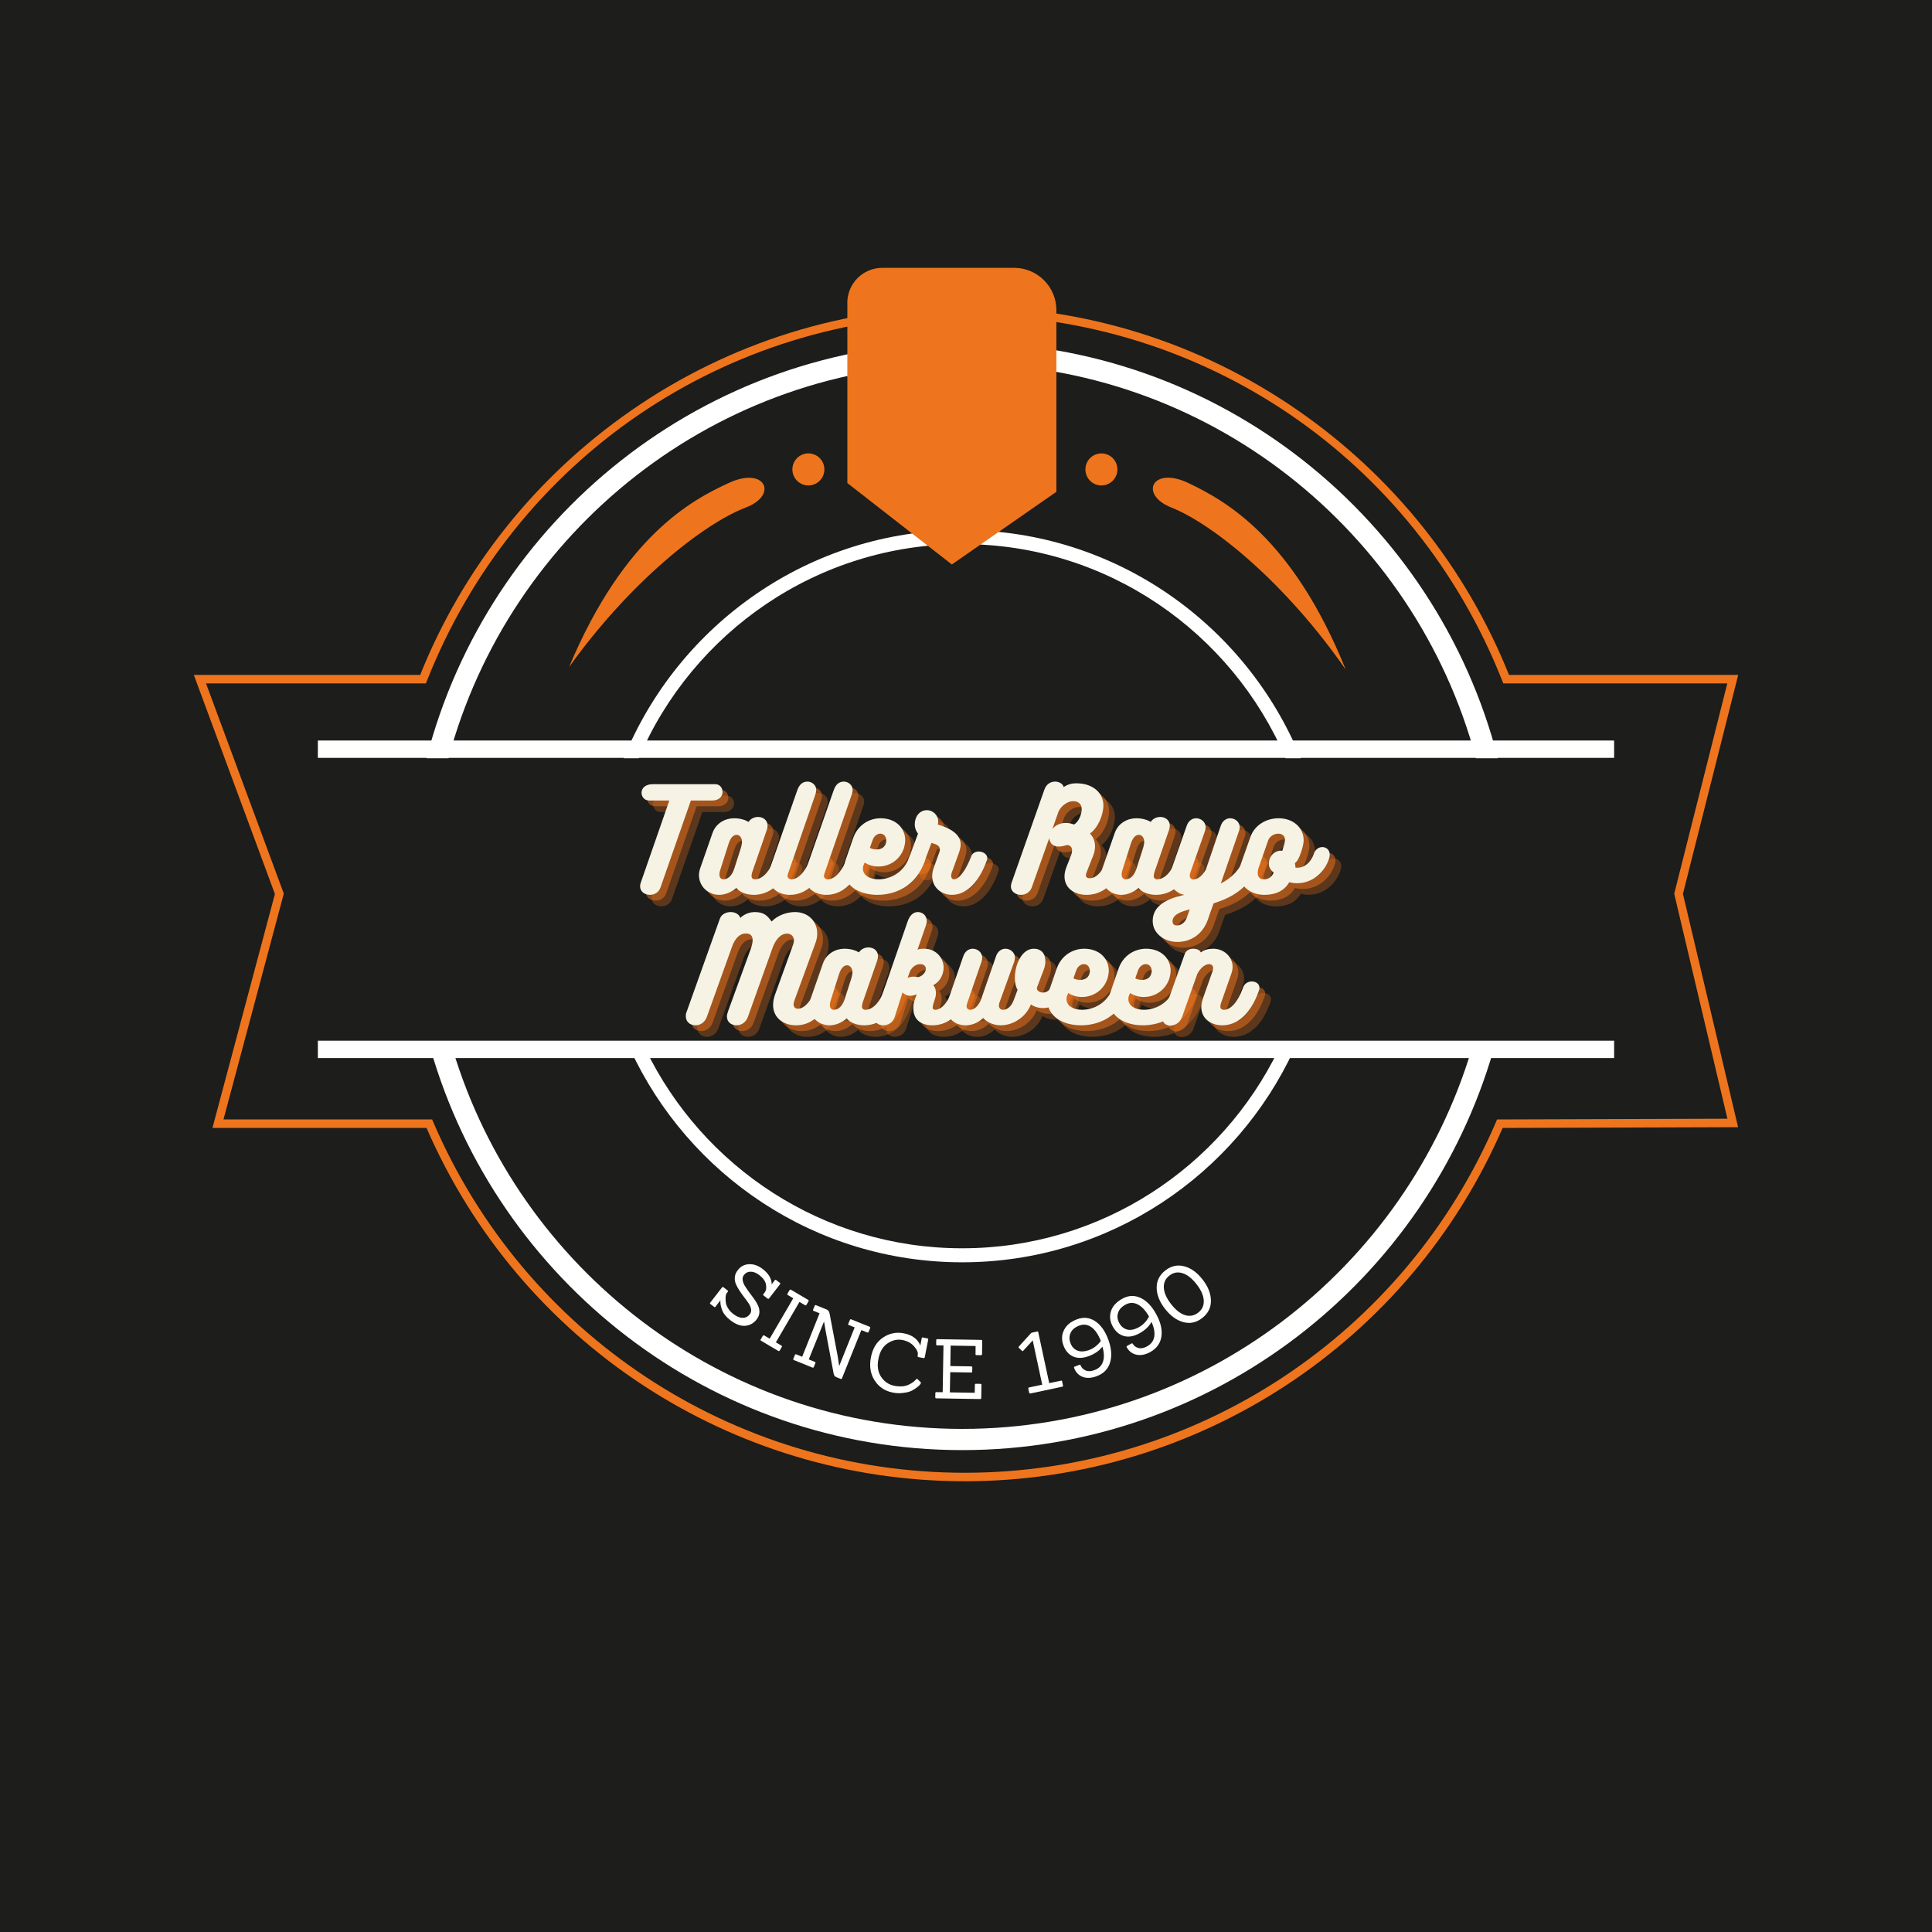 <svg xmlns="http://www.w3.org/2000/svg" xmlns:xlink="http://www.w3.org/1999/xlink" width="500" zoomAndPan="magnify" viewBox="0 0 375 375" height="500" preserveAspectRatio="xMidYMid meet" version="1.0"><defs><g/><clipPath id="id1"><path d="M 37.5 59 L 337.5 59 L 337.5 287.488 L 37.5 287.488 Z M 37.5 59 " clip-rule="nonzero"/></clipPath><clipPath id="id2"><path d="M 164 51.988 L 206 51.988 L 206 110 L 164 110 Z M 164 51.988 " clip-rule="nonzero"/></clipPath></defs><rect x="-37.5" width="450" fill="rgb(100%, 100%, 100%)" y="-37.5" height="450" fill-opacity="1"/><rect x="-37.5" width="450" fill="rgb(11.369%, 11.369%, 10.59%)" y="-37.5" height="450" fill-opacity="1"/><rect x="-37.5" width="450" fill="rgb(100%, 100%, 100%)" y="-37.5" height="450" fill-opacity="1"/><rect x="-37.5" width="450" fill="rgb(11.369%, 11.369%, 10.59%)" y="-37.5" height="450" fill-opacity="1"/><path fill="rgb(93.329%, 45.879%, 11.369%)" d="M 110.453 129.477 C 121.164 103.957 134.305 97.043 141.441 93.746 C 148.574 90.449 151.109 96.094 144.766 98.508 C 136.512 101.652 122.281 112.953 110.453 129.477 Z M 110.453 129.477 " fill-opacity="1" fill-rule="nonzero"/><path fill="rgb(93.329%, 45.879%, 11.369%)" d="M 261.203 129.965 C 250.863 104.297 237.816 97.191 230.73 93.785 C 223.645 90.383 221.031 95.992 227.336 98.5 C 235.551 101.762 249.613 113.266 261.203 129.965 Z M 261.203 129.965 " fill-opacity="1" fill-rule="nonzero"/><path fill="rgb(93.329%, 45.879%, 11.369%)" d="M 160.012 91.113 C 160.012 91.527 159.934 91.926 159.777 92.305 C 159.617 92.688 159.395 93.023 159.102 93.312 C 158.812 93.605 158.477 93.832 158.098 93.988 C 157.715 94.145 157.32 94.227 156.906 94.227 C 156.496 94.227 156.098 94.145 155.719 93.988 C 155.34 93.832 155.004 93.605 154.711 93.312 C 154.422 93.023 154.195 92.688 154.039 92.305 C 153.879 91.926 153.801 91.527 153.801 91.113 C 153.801 90.703 153.879 90.305 154.039 89.926 C 154.195 89.543 154.422 89.207 154.711 88.914 C 155.004 88.625 155.34 88.398 155.719 88.242 C 156.098 88.082 156.496 88.004 156.906 88.004 C 157.32 88.004 157.715 88.082 158.098 88.242 C 158.477 88.398 158.812 88.625 159.102 88.914 C 159.395 89.207 159.617 89.543 159.777 89.926 C 159.934 90.305 160.012 90.703 160.012 91.113 Z M 160.012 91.113 " fill-opacity="1" fill-rule="nonzero"/><path fill="rgb(93.329%, 45.879%, 11.369%)" d="M 216.887 91.113 C 216.887 91.527 216.809 91.926 216.652 92.305 C 216.492 92.688 216.27 93.023 215.977 93.312 C 215.688 93.605 215.352 93.832 214.969 93.988 C 214.59 94.145 214.195 94.227 213.781 94.227 C 213.371 94.227 212.973 94.145 212.594 93.988 C 212.215 93.832 211.879 93.605 211.586 93.312 C 211.297 93.023 211.07 92.688 210.914 92.305 C 210.754 91.926 210.676 91.527 210.676 91.113 C 210.676 90.703 210.754 90.305 210.914 89.926 C 211.07 89.543 211.297 89.207 211.586 88.914 C 211.879 88.625 212.215 88.398 212.594 88.242 C 212.973 88.082 213.371 88.004 213.781 88.004 C 214.195 88.004 214.59 88.082 214.969 88.242 C 215.352 88.398 215.688 88.625 215.977 88.914 C 216.27 89.207 216.492 89.543 216.652 89.926 C 216.809 90.305 216.887 90.703 216.887 91.113 Z M 216.887 91.113 " fill-opacity="1" fill-rule="nonzero"/><path fill="rgb(100%, 100%, 100%)" d="M 186.762 245.012 C 215.285 245.012 239.922 228.055 251.18 203.684 L 248.188 203.684 C 237.125 226.512 213.754 242.293 186.758 242.293 C 159.762 242.293 136.387 226.512 125.324 203.684 L 122.336 203.684 C 133.594 228.055 158.227 245.012 186.75 245.012 Z M 186.762 245.012 " fill-opacity="1" fill-rule="nonzero"/><path fill="rgb(100%, 100%, 100%)" d="M 87.047 147.176 C 98.859 103.102 139.078 70.555 186.762 70.555 C 234.445 70.555 274.668 103.102 286.477 147.176 L 290.734 147.176 C 278.82 100.805 236.727 66.438 186.762 66.438 C 136.801 66.438 94.703 100.805 82.789 147.176 Z M 87.047 147.176 " fill-opacity="1" fill-rule="nonzero"/><path fill="rgb(100%, 100%, 100%)" d="M 186.762 102.891 C 157.098 102.891 131.637 121.227 121.059 147.176 L 123.988 147.176 C 134.406 122.758 158.621 105.609 186.762 105.609 C 214.902 105.609 239.117 122.766 249.535 147.176 L 252.469 147.176 C 241.887 121.227 216.434 102.891 186.762 102.891 Z M 186.762 102.891 " fill-opacity="1" fill-rule="nonzero"/><path fill="rgb(100%, 100%, 100%)" d="M 285.633 203.684 C 272.852 246.25 233.363 277.348 186.758 277.348 C 140.152 277.348 100.66 246.25 87.879 203.684 L 83.594 203.684 C 96.5 248.551 137.859 281.465 186.758 281.465 C 235.652 281.465 277.012 248.555 289.918 203.684 Z M 285.633 203.684 " fill-opacity="1" fill-rule="nonzero"/><path fill="rgb(100%, 100%, 100%)" d="M 61.695 143.734 L 313.301 143.734 L 313.301 147.102 L 61.695 147.102 Z M 61.695 143.734 " fill-opacity="1" fill-rule="nonzero"/><path fill="rgb(100%, 100%, 100%)" d="M 61.695 202 L 313.301 202 L 313.301 205.371 L 61.695 205.371 Z M 61.695 202 " fill-opacity="1" fill-rule="nonzero"/><g clip-path="url(#id1)"><path fill="rgb(93.329%, 45.879%, 11.369%)" d="M 187.223 287.508 C 141.824 287.508 100.891 260.605 82.789 218.93 L 41.238 218.93 L 53.359 173.527 L 37.625 131.004 L 81.555 131.004 C 89.895 110.215 104.051 92.477 122.52 79.672 C 141.586 66.453 163.957 59.473 187.23 59.473 C 210.504 59.473 232.875 66.453 251.941 79.672 C 270.41 92.473 284.566 110.215 292.898 131.004 L 337.383 131.004 L 326.656 173.496 L 337.363 218.785 L 291.664 218.934 C 273.566 260.613 232.629 287.512 187.23 287.512 Z M 43.379 217.285 L 83.875 217.285 L 84.09 217.781 C 101.82 259.137 142.305 285.863 187.23 285.863 C 232.156 285.863 272.637 259.141 290.367 217.781 L 290.578 217.285 L 335.289 217.141 L 324.965 173.48 L 325.016 173.281 L 335.27 132.645 L 291.785 132.645 L 291.578 132.121 C 274.512 88.988 233.555 61.117 187.223 61.117 C 140.895 61.117 99.938 88.988 82.875 132.125 L 82.672 132.648 L 39.988 132.648 L 55.086 173.449 Z M 43.379 217.285 " fill-opacity="1" fill-rule="nonzero"/></g><g clip-path="url(#id2)"><path fill="rgb(93.329%, 45.879%, 11.369%)" d="M 164.469 58.793 L 164.469 93.762 L 184.754 109.566 L 205.043 95.457 L 205.043 60.203 C 205.043 55.664 201.367 51.988 196.84 51.988 L 171.254 51.988 C 167.5 51.988 164.461 55.035 164.461 58.793 Z M 164.469 58.793 " fill-opacity="1" fill-rule="nonzero"/></g><g fill="rgb(93.329%, 45.879%, 11.369%)" fill-opacity="0.302"><g transform="translate(123.292, 175.926)"><g><path d="M 17.801 -21.473 L 5.52 -21.473 C 4.078 -21.422 3.469 -20.613 3.469 -19.801 C 3.469 -19.043 4.027 -18.309 4.938 -18.309 L 8.863 -18.309 L 3.316 -2.355 C 3.215 -2.102 3.191 -1.848 3.191 -1.645 C 3.191 -0.582 4.129 0 5.09 0 C 5.949 0 6.812 -0.457 7.141 -1.418 L 13.043 -18.309 L 17.168 -18.309 C 18.586 -18.309 19.195 -19.168 19.195 -19.98 C 19.195 -20.738 18.664 -21.473 17.801 -21.473 Z M 17.801 -21.473 "/></g></g></g><g fill="rgb(93.329%, 45.879%, 11.369%)" fill-opacity="0.302"><g transform="translate(138.435, 175.926)"><g><path d="M 15.879 -8.559 C 15.168 -8.559 14.383 -8.129 14.078 -7.168 C 13.094 -4.051 11.496 -3.012 10.355 -3.012 C 9.926 -3.012 9.672 -3.242 9.672 -3.648 C 9.672 -3.848 9.723 -4.102 9.801 -4.383 L 12.637 -12.586 C 12.738 -12.891 12.789 -13.168 12.789 -13.422 C 12.789 -14.535 11.875 -15.117 10.941 -15.117 C 10.23 -15.117 9.496 -14.789 9.09 -14.156 C 8.559 -14.484 7.57 -14.863 6.281 -14.863 C 4.609 -14.863 2.785 -13.953 2.102 -12.004 L -0.277 -5.191 C -0.43 -4.734 -0.531 -4.281 -0.531 -3.824 C -0.531 -1.723 1.164 0 3.395 0 C 4.582 0 5.801 -0.531 6.734 -1.367 C 7.547 -0.203 9.344 0 10.105 0 C 12.207 0 15.016 -1.062 16.637 -5.164 C 16.992 -6.152 17.27 -6.785 17.27 -7.242 C 17.27 -8.102 16.613 -8.559 15.879 -8.559 Z M 7.52 -8.812 L 6.305 -5.039 C 5.773 -3.395 4.812 -3.012 4.281 -3.012 C 3.723 -3.012 3.445 -3.367 3.445 -3.949 C 3.445 -4.281 3.52 -4.582 3.598 -4.812 L 5.215 -9.902 C 5.699 -11.445 6.406 -11.648 6.812 -11.648 C 7.293 -11.648 7.824 -11.168 7.824 -10.305 C 7.824 -9.926 7.723 -9.445 7.52 -8.812 Z M 7.52 -8.812 "/></g></g></g><g fill="rgb(93.329%, 45.879%, 11.369%)" fill-opacity="0.302"><g transform="translate(151.73, 175.926)"><g><path d="M 3.469 -4.129 L 8.785 -19.523 C 8.887 -19.828 8.938 -20.133 8.938 -20.387 C 8.938 -21.348 8.027 -21.98 7.27 -21.98 C 6.305 -21.98 5.672 -21.449 5.266 -20.309 L 0 -5.266 C -0.203 -4.684 -0.305 -4.152 -0.305 -3.621 C -0.305 -1.293 1.621 0 3.848 0 C 6.254 0 9.27 -1.492 11.039 -6.762 C 11.09 -6.938 11.117 -7.117 11.117 -7.27 C 11.117 -8.078 10.406 -8.66 9.621 -8.66 C 8.988 -8.66 8.305 -8.281 7.953 -7.344 C 6.812 -4.305 5.344 -3.012 4.152 -3.012 C 3.648 -3.012 3.367 -3.316 3.367 -3.695 C 3.367 -3.797 3.418 -3.977 3.469 -4.129 Z M 3.469 -4.129 "/></g></g></g><g fill="rgb(93.329%, 45.879%, 11.369%)" fill-opacity="0.302"><g transform="translate(158.795, 175.926)"><g><path d="M 3.469 -4.129 L 8.785 -19.523 C 8.887 -19.828 8.938 -20.133 8.938 -20.387 C 8.938 -21.348 8.027 -21.98 7.27 -21.98 C 6.305 -21.98 5.672 -21.449 5.266 -20.309 L 0 -5.266 C -0.203 -4.684 -0.305 -4.152 -0.305 -3.621 C -0.305 -1.293 1.621 0 3.848 0 C 6.254 0 9.27 -1.492 11.039 -6.762 C 11.09 -6.938 11.117 -7.117 11.117 -7.27 C 11.117 -8.078 10.406 -8.66 9.621 -8.66 C 8.988 -8.66 8.305 -8.281 7.953 -7.344 C 6.812 -4.305 5.344 -3.012 4.152 -3.012 C 3.648 -3.012 3.367 -3.316 3.367 -3.695 C 3.367 -3.797 3.418 -3.977 3.469 -4.129 Z M 3.469 -4.129 "/></g></g></g><g fill="rgb(93.329%, 45.879%, 11.369%)" fill-opacity="0.302"><g transform="translate(165.86, 175.926)"><g><path d="M 12.812 -7.141 C 11.699 -4.203 9.039 -3.012 6.887 -3.012 C 5.039 -3.012 3.875 -3.898 3.875 -5.066 C 3.875 -5.293 3.898 -5.52 4 -5.773 L 4.203 -6.254 C 4.938 -5.801 5.852 -5.496 6.863 -5.496 C 9.168 -5.496 11.191 -6.938 11.875 -9.219 C 12.004 -9.699 12.078 -10.18 12.078 -10.609 C 12.078 -13.016 10.18 -14.863 7.316 -14.863 C 5.066 -14.863 2.863 -13.547 1.977 -11.016 L 0.48 -6.684 C 0.277 -6.078 0.152 -5.469 0.152 -4.887 C 0.152 -1.875 2.988 0 6.684 0 C 10.207 0 14.207 -1.723 15.879 -6.559 C 15.953 -6.762 15.98 -6.938 15.98 -7.09 C 15.98 -7.875 15.27 -8.305 14.512 -8.305 C 13.801 -8.305 13.043 -7.926 12.812 -7.141 Z M 7.242 -11.875 C 7.953 -11.875 8.406 -11.293 8.406 -10.559 C 8.406 -10.355 8.383 -10.156 8.305 -9.953 C 8.051 -9.117 7.293 -8.812 6.535 -8.812 C 6.051 -8.812 5.57 -8.914 5.215 -9.117 L 5.75 -10.637 C 6.027 -11.422 6.66 -11.875 7.242 -11.875 Z M 7.242 -11.875 "/></g></g></g><g fill="rgb(93.329%, 45.879%, 11.369%)" fill-opacity="0.302"><g transform="translate(177.863, 175.926)"><g><path d="M 12.84 -7.344 C 11.875 -4.863 10.586 -3.012 9.52 -3.012 C 9.168 -3.012 8.988 -3.344 8.988 -3.695 C 8.988 -3.848 9.016 -4.051 9.09 -4.254 L 10.586 -8.406 C 10.738 -8.914 10.84 -9.371 10.84 -9.801 C 10.84 -12.207 7.801 -13.219 6.383 -13.648 C 6.457 -13.852 6.484 -14.078 6.484 -14.281 C 6.484 -15.445 5.445 -16.434 4.305 -16.434 C 2.812 -16.434 1.926 -15.117 1.926 -13.676 C 1.926 -13.043 2.152 -12.383 2.559 -11.875 L 0.711 -6.887 C 0.66 -6.684 0.633 -6.484 0.633 -6.332 C 0.633 -5.496 1.293 -5.066 2 -5.066 C 2.711 -5.066 3.445 -5.469 3.746 -6.281 L 5.164 -10.078 C 5.875 -9.852 6.812 -9.672 6.812 -8.812 C 6.812 -8.688 6.785 -8.535 6.734 -8.355 L 5.621 -5.266 C 5.418 -4.684 5.316 -4.152 5.316 -3.648 C 5.316 -1.445 7.066 0 9.168 0 C 11.926 0 14.434 -2.457 15.93 -6.734 C 15.98 -6.887 16.004 -7.016 16.004 -7.141 C 16.004 -7.902 15.168 -8.406 14.359 -8.406 C 13.699 -8.406 13.066 -8.102 12.84 -7.344 Z M 12.84 -7.344 "/></g></g></g><g fill="rgb(93.329%, 45.879%, 11.369%)" fill-opacity="0.302"><g transform="translate(189.841, 175.926)"><g/></g></g><g fill="rgb(93.329%, 45.879%, 11.369%)" fill-opacity="0.302"><g transform="translate(199.514, 175.926)"><g><path d="M 17.801 -7.27 C 16.637 -4.078 15.27 -3.215 14.23 -3.215 C 13.777 -3.215 13.496 -3.445 13.496 -3.773 C 13.496 -3.949 13.547 -4.129 13.625 -4.355 L 14.863 -7.496 C 15.145 -8.18 15.27 -8.812 15.27 -9.395 C 15.27 -10.457 14.891 -11.27 14.281 -11.902 C 15.852 -12.992 16.891 -15.547 16.891 -17.348 C 16.891 -20.004 14.586 -21.5 12.207 -21.625 C 12.078 -21.625 11.902 -21.652 11.676 -21.652 C 11.039 -21.652 10.078 -21.551 9.191 -20.918 C 9.066 -21.5 8.332 -21.98 7.52 -21.98 C 6.734 -21.98 5.852 -21.574 5.445 -20.438 L -0.938 -2.328 C -1.012 -2.078 -1.062 -1.848 -1.062 -1.645 C -1.062 -0.609 -0.125 0 0.887 0 C 1.746 0 2.633 -0.457 2.988 -1.445 L 6.383 -11.016 C 6.434 -10.434 6.762 -9.371 8.254 -9.371 C 8.66 -9.371 9.168 -9.473 9.801 -9.672 C 10.434 -9.648 10.812 -9.242 10.812 -8.66 C 10.812 -8.355 10.762 -8.051 10.637 -7.723 L 9.699 -5.344 C 9.473 -4.734 9.344 -4.129 9.344 -3.598 C 9.344 -1.395 11.117 0 13.625 0 C 16.383 0 19.297 -1.695 20.918 -6.711 C 20.969 -6.914 21.02 -7.117 21.02 -7.293 C 21.02 -8.18 20.285 -8.762 19.523 -8.762 C 18.84 -8.762 18.133 -8.332 17.801 -7.27 Z M 6.988 -12.762 L 8.203 -16.23 C 8.812 -17.371 9.953 -18.184 11.066 -18.184 C 12.027 -18.184 12.688 -17.574 12.688 -16.664 C 12.688 -15.648 12.105 -14.156 11.191 -13.648 C 10.66 -13.852 10.129 -13.953 9.598 -13.953 C 8.559 -13.953 7.598 -13.574 6.988 -12.762 Z M 6.988 -12.762 "/></g></g></g><g fill="rgb(93.329%, 45.879%, 11.369%)" fill-opacity="0.302"><g transform="translate(216.506, 175.926)"><g><path d="M 15.879 -8.559 C 15.168 -8.559 14.383 -8.129 14.078 -7.168 C 13.094 -4.051 11.496 -3.012 10.355 -3.012 C 9.926 -3.012 9.672 -3.242 9.672 -3.648 C 9.672 -3.848 9.723 -4.102 9.801 -4.383 L 12.637 -12.586 C 12.738 -12.891 12.789 -13.168 12.789 -13.422 C 12.789 -14.535 11.875 -15.117 10.941 -15.117 C 10.23 -15.117 9.496 -14.789 9.09 -14.156 C 8.559 -14.484 7.57 -14.863 6.281 -14.863 C 4.609 -14.863 2.785 -13.953 2.102 -12.004 L -0.277 -5.191 C -0.43 -4.734 -0.531 -4.281 -0.531 -3.824 C -0.531 -1.723 1.164 0 3.395 0 C 4.582 0 5.801 -0.531 6.734 -1.367 C 7.547 -0.203 9.344 0 10.105 0 C 12.207 0 15.016 -1.062 16.637 -5.164 C 16.992 -6.152 17.27 -6.785 17.27 -7.242 C 17.27 -8.102 16.613 -8.559 15.879 -8.559 Z M 7.52 -8.812 L 6.305 -5.039 C 5.773 -3.395 4.812 -3.012 4.281 -3.012 C 3.723 -3.012 3.445 -3.367 3.445 -3.949 C 3.445 -4.281 3.52 -4.582 3.598 -4.812 L 5.215 -9.902 C 5.699 -11.445 6.406 -11.648 6.812 -11.648 C 7.293 -11.648 7.824 -11.168 7.824 -10.305 C 7.824 -9.926 7.723 -9.445 7.52 -8.812 Z M 7.52 -8.812 "/></g></g></g><g fill="rgb(93.329%, 45.879%, 11.369%)" fill-opacity="0.302"><g transform="translate(229.801, 175.926)"><g><path d="M 3.496 -4.355 L 6.305 -12.332 C 6.406 -12.609 6.457 -12.863 6.457 -13.117 C 6.457 -14.156 5.547 -14.863 4.609 -14.863 C 3.898 -14.863 3.141 -14.434 2.785 -13.422 L -0.277 -4.711 C -0.457 -4.23 -0.531 -3.746 -0.531 -3.293 C -0.531 -1.57 0.684 -0.328 2.328 0 C -0.758 0.684 -3.824 1.949 -3.824 5.066 C -3.824 7.52 -1.543 9.141 0.938 9.141 C 3.445 9.141 5.801 7.801 6.863 4.863 C 7.219 3.797 7.621 2.684 8.004 1.645 C 11.625 0.508 15.348 -1.469 17.094 -6.785 C 17.168 -6.988 17.195 -7.191 17.195 -7.367 C 17.195 -8.23 16.535 -8.738 15.777 -8.738 C 15.094 -8.738 14.359 -8.305 14.004 -7.316 C 13.066 -4.734 11.371 -3.215 9.395 -2.203 L 12.965 -12.508 C 13.043 -12.738 13.066 -12.941 13.066 -13.117 C 13.066 -14.156 12.156 -14.863 11.219 -14.863 C 10.508 -14.863 9.75 -14.434 9.395 -13.422 L 6.484 -4.863 C 5.672 -3.496 4.785 -2.988 4.102 -2.988 C 3.648 -2.988 3.367 -3.266 3.367 -3.723 C 3.367 -3.898 3.418 -4.129 3.496 -4.355 Z M 3.367 2.812 L 2.762 4.531 C 2.406 5.469 1.621 5.949 0.859 5.949 C 0.277 5.949 0.023 5.598 0.023 5.141 C 0.023 4.988 0.051 4.785 0.125 4.609 C 0.48 3.723 1.723 3.242 3.367 2.812 Z M 3.367 2.812 "/></g></g></g><g fill="rgb(93.329%, 45.879%, 11.369%)" fill-opacity="0.302"><g transform="translate(242.969, 175.926)"><g><path d="M 10.711 -5.293 C 10.711 -5.266 10.711 -5.672 10.609 -6.152 C 10.789 -6.281 10.965 -6.484 11.117 -6.711 C 11.547 -7.344 12.309 -9.547 12.309 -10.559 C 12.309 -13.145 10.18 -14.863 7.445 -14.863 C 5.066 -14.863 2.812 -13.547 2 -11.293 L 0.152 -6.078 C -0.074 -5.445 -0.176 -4.812 -0.176 -4.254 C -0.176 -1.594 2.102 0 4.684 0 C 6.66 0 8.457 -0.633 9.52 -2.457 C 9.977 -2.328 10.508 -2.254 11.039 -2.254 C 14.027 -2.254 16.383 -4.383 17.246 -7.039 C 17.32 -7.316 17.371 -7.57 17.371 -7.801 C 17.371 -8.738 16.688 -9.27 15.953 -9.27 C 15.27 -9.27 14.562 -8.863 14.281 -7.926 C 13.727 -6.355 12.559 -5.266 11.066 -5.266 C 10.965 -5.266 10.812 -5.266 10.711 -5.293 Z M 8.355 -9.191 C 8.281 -8.965 8.203 -8.762 8.18 -8.559 C 6.785 -8.711 5.547 -7.57 5.547 -6.051 C 5.57 -5.191 6 -4.734 6.484 -4.332 C 6.152 -3.445 5.418 -3.012 4.633 -3.012 C 3.648 -3.012 3.395 -3.621 3.395 -4.23 C 3.395 -4.711 3.52 -5.164 3.621 -5.418 L 5.418 -10.559 C 5.723 -11.395 6.609 -11.875 7.395 -11.875 C 8.18 -11.875 8.688 -11.344 8.688 -10.762 C 8.688 -10.305 8.535 -9.723 8.355 -9.191 Z M 8.355 -9.191 "/></g></g></g><g fill="rgb(93.329%, 45.879%, 11.369%)" fill-opacity="0.502"><g transform="translate(122.173, 174.807)"><g><path d="M 17.801 -21.473 L 5.52 -21.473 C 4.078 -21.422 3.469 -20.613 3.469 -19.801 C 3.469 -19.043 4.027 -18.309 4.938 -18.309 L 8.863 -18.309 L 3.316 -2.355 C 3.215 -2.102 3.191 -1.848 3.191 -1.645 C 3.191 -0.582 4.129 0 5.09 0 C 5.949 0 6.812 -0.457 7.141 -1.418 L 13.043 -18.309 L 17.168 -18.309 C 18.586 -18.309 19.195 -19.168 19.195 -19.98 C 19.195 -20.738 18.664 -21.473 17.801 -21.473 Z M 17.801 -21.473 "/></g></g></g><g fill="rgb(93.329%, 45.879%, 11.369%)" fill-opacity="0.502"><g transform="translate(137.316, 174.807)"><g><path d="M 15.879 -8.559 C 15.168 -8.559 14.383 -8.129 14.078 -7.168 C 13.094 -4.051 11.496 -3.012 10.355 -3.012 C 9.926 -3.012 9.672 -3.242 9.672 -3.648 C 9.672 -3.848 9.723 -4.102 9.801 -4.383 L 12.637 -12.586 C 12.738 -12.891 12.789 -13.168 12.789 -13.422 C 12.789 -14.535 11.875 -15.117 10.941 -15.117 C 10.23 -15.117 9.496 -14.789 9.09 -14.156 C 8.559 -14.484 7.57 -14.863 6.281 -14.863 C 4.609 -14.863 2.785 -13.953 2.102 -12.004 L -0.277 -5.191 C -0.43 -4.734 -0.531 -4.281 -0.531 -3.824 C -0.531 -1.723 1.164 0 3.395 0 C 4.582 0 5.801 -0.531 6.734 -1.367 C 7.547 -0.203 9.344 0 10.105 0 C 12.207 0 15.016 -1.062 16.637 -5.164 C 16.992 -6.152 17.27 -6.785 17.27 -7.242 C 17.27 -8.102 16.613 -8.559 15.879 -8.559 Z M 7.52 -8.812 L 6.305 -5.039 C 5.773 -3.395 4.812 -3.012 4.281 -3.012 C 3.723 -3.012 3.445 -3.367 3.445 -3.949 C 3.445 -4.281 3.52 -4.582 3.598 -4.812 L 5.215 -9.902 C 5.699 -11.445 6.406 -11.648 6.812 -11.648 C 7.293 -11.648 7.824 -11.168 7.824 -10.305 C 7.824 -9.926 7.723 -9.445 7.52 -8.812 Z M 7.52 -8.812 "/></g></g></g><g fill="rgb(93.329%, 45.879%, 11.369%)" fill-opacity="0.502"><g transform="translate(150.611, 174.807)"><g><path d="M 3.469 -4.129 L 8.785 -19.523 C 8.887 -19.828 8.938 -20.133 8.938 -20.387 C 8.938 -21.348 8.027 -21.98 7.27 -21.98 C 6.305 -21.98 5.672 -21.449 5.266 -20.309 L 0 -5.266 C -0.203 -4.684 -0.305 -4.152 -0.305 -3.621 C -0.305 -1.293 1.621 0 3.848 0 C 6.254 0 9.27 -1.492 11.039 -6.762 C 11.09 -6.938 11.117 -7.117 11.117 -7.27 C 11.117 -8.078 10.406 -8.66 9.621 -8.66 C 8.988 -8.66 8.305 -8.281 7.953 -7.344 C 6.812 -4.305 5.344 -3.012 4.152 -3.012 C 3.648 -3.012 3.367 -3.316 3.367 -3.695 C 3.367 -3.797 3.418 -3.977 3.469 -4.129 Z M 3.469 -4.129 "/></g></g></g><g fill="rgb(93.329%, 45.879%, 11.369%)" fill-opacity="0.502"><g transform="translate(157.676, 174.807)"><g><path d="M 3.469 -4.129 L 8.785 -19.523 C 8.887 -19.828 8.938 -20.133 8.938 -20.387 C 8.938 -21.348 8.027 -21.98 7.27 -21.98 C 6.305 -21.98 5.672 -21.449 5.266 -20.309 L 0 -5.266 C -0.203 -4.684 -0.305 -4.152 -0.305 -3.621 C -0.305 -1.293 1.621 0 3.848 0 C 6.254 0 9.27 -1.492 11.039 -6.762 C 11.09 -6.938 11.117 -7.117 11.117 -7.27 C 11.117 -8.078 10.406 -8.66 9.621 -8.66 C 8.988 -8.66 8.305 -8.281 7.953 -7.344 C 6.812 -4.305 5.344 -3.012 4.152 -3.012 C 3.648 -3.012 3.367 -3.316 3.367 -3.695 C 3.367 -3.797 3.418 -3.977 3.469 -4.129 Z M 3.469 -4.129 "/></g></g></g><g fill="rgb(93.329%, 45.879%, 11.369%)" fill-opacity="0.502"><g transform="translate(164.741, 174.807)"><g><path d="M 12.812 -7.141 C 11.699 -4.203 9.039 -3.012 6.887 -3.012 C 5.039 -3.012 3.875 -3.898 3.875 -5.066 C 3.875 -5.293 3.898 -5.52 4 -5.773 L 4.203 -6.254 C 4.938 -5.801 5.852 -5.496 6.863 -5.496 C 9.168 -5.496 11.191 -6.938 11.875 -9.219 C 12.004 -9.699 12.078 -10.18 12.078 -10.609 C 12.078 -13.016 10.18 -14.863 7.316 -14.863 C 5.066 -14.863 2.863 -13.547 1.977 -11.016 L 0.48 -6.684 C 0.277 -6.078 0.152 -5.469 0.152 -4.887 C 0.152 -1.875 2.988 0 6.684 0 C 10.207 0 14.207 -1.723 15.879 -6.559 C 15.953 -6.762 15.98 -6.938 15.98 -7.09 C 15.98 -7.875 15.27 -8.305 14.512 -8.305 C 13.801 -8.305 13.043 -7.926 12.812 -7.141 Z M 7.242 -11.875 C 7.953 -11.875 8.406 -11.293 8.406 -10.559 C 8.406 -10.355 8.383 -10.156 8.305 -9.953 C 8.051 -9.117 7.293 -8.812 6.535 -8.812 C 6.051 -8.812 5.57 -8.914 5.215 -9.117 L 5.75 -10.637 C 6.027 -11.422 6.66 -11.875 7.242 -11.875 Z M 7.242 -11.875 "/></g></g></g><g fill="rgb(93.329%, 45.879%, 11.369%)" fill-opacity="0.502"><g transform="translate(176.744, 174.807)"><g><path d="M 12.84 -7.344 C 11.875 -4.863 10.586 -3.012 9.52 -3.012 C 9.168 -3.012 8.988 -3.344 8.988 -3.695 C 8.988 -3.848 9.016 -4.051 9.09 -4.254 L 10.586 -8.406 C 10.738 -8.914 10.84 -9.371 10.84 -9.801 C 10.84 -12.207 7.801 -13.219 6.383 -13.648 C 6.457 -13.852 6.484 -14.078 6.484 -14.281 C 6.484 -15.445 5.445 -16.434 4.305 -16.434 C 2.812 -16.434 1.926 -15.117 1.926 -13.676 C 1.926 -13.043 2.152 -12.383 2.559 -11.875 L 0.711 -6.887 C 0.66 -6.684 0.633 -6.484 0.633 -6.332 C 0.633 -5.496 1.293 -5.066 2 -5.066 C 2.711 -5.066 3.445 -5.469 3.746 -6.281 L 5.164 -10.078 C 5.875 -9.852 6.812 -9.672 6.812 -8.812 C 6.812 -8.688 6.785 -8.535 6.734 -8.355 L 5.621 -5.266 C 5.418 -4.684 5.316 -4.152 5.316 -3.648 C 5.316 -1.445 7.066 0 9.168 0 C 11.926 0 14.434 -2.457 15.93 -6.734 C 15.98 -6.887 16.004 -7.016 16.004 -7.141 C 16.004 -7.902 15.168 -8.406 14.359 -8.406 C 13.699 -8.406 13.066 -8.102 12.84 -7.344 Z M 12.84 -7.344 "/></g></g></g><g fill="rgb(93.329%, 45.879%, 11.369%)" fill-opacity="0.502"><g transform="translate(188.722, 174.807)"><g/></g></g><g fill="rgb(93.329%, 45.879%, 11.369%)" fill-opacity="0.502"><g transform="translate(198.395, 174.807)"><g><path d="M 17.801 -7.27 C 16.637 -4.078 15.27 -3.215 14.23 -3.215 C 13.777 -3.215 13.496 -3.445 13.496 -3.773 C 13.496 -3.949 13.547 -4.129 13.625 -4.355 L 14.863 -7.496 C 15.145 -8.18 15.27 -8.812 15.27 -9.395 C 15.27 -10.457 14.891 -11.27 14.281 -11.902 C 15.852 -12.992 16.891 -15.547 16.891 -17.348 C 16.891 -20.004 14.586 -21.5 12.207 -21.625 C 12.078 -21.625 11.902 -21.652 11.676 -21.652 C 11.039 -21.652 10.078 -21.551 9.191 -20.918 C 9.066 -21.5 8.332 -21.98 7.52 -21.98 C 6.734 -21.98 5.852 -21.574 5.445 -20.438 L -0.938 -2.328 C -1.012 -2.078 -1.062 -1.848 -1.062 -1.645 C -1.062 -0.609 -0.125 0 0.887 0 C 1.746 0 2.633 -0.457 2.988 -1.445 L 6.383 -11.016 C 6.434 -10.434 6.762 -9.371 8.254 -9.371 C 8.66 -9.371 9.168 -9.473 9.801 -9.672 C 10.434 -9.648 10.812 -9.242 10.812 -8.66 C 10.812 -8.355 10.762 -8.051 10.637 -7.723 L 9.699 -5.344 C 9.473 -4.734 9.344 -4.129 9.344 -3.598 C 9.344 -1.395 11.117 0 13.625 0 C 16.383 0 19.297 -1.695 20.918 -6.711 C 20.969 -6.914 21.02 -7.117 21.02 -7.293 C 21.02 -8.18 20.285 -8.762 19.523 -8.762 C 18.84 -8.762 18.133 -8.332 17.801 -7.27 Z M 6.988 -12.762 L 8.203 -16.23 C 8.812 -17.371 9.953 -18.184 11.066 -18.184 C 12.027 -18.184 12.688 -17.574 12.688 -16.664 C 12.688 -15.648 12.105 -14.156 11.191 -13.648 C 10.66 -13.852 10.129 -13.953 9.598 -13.953 C 8.559 -13.953 7.598 -13.574 6.988 -12.762 Z M 6.988 -12.762 "/></g></g></g><g fill="rgb(93.329%, 45.879%, 11.369%)" fill-opacity="0.502"><g transform="translate(215.387, 174.807)"><g><path d="M 15.879 -8.559 C 15.168 -8.559 14.383 -8.129 14.078 -7.168 C 13.094 -4.051 11.496 -3.012 10.355 -3.012 C 9.926 -3.012 9.672 -3.242 9.672 -3.648 C 9.672 -3.848 9.723 -4.102 9.801 -4.383 L 12.637 -12.586 C 12.738 -12.891 12.789 -13.168 12.789 -13.422 C 12.789 -14.535 11.875 -15.117 10.941 -15.117 C 10.23 -15.117 9.496 -14.789 9.09 -14.156 C 8.559 -14.484 7.57 -14.863 6.281 -14.863 C 4.609 -14.863 2.785 -13.953 2.102 -12.004 L -0.277 -5.191 C -0.43 -4.734 -0.531 -4.281 -0.531 -3.824 C -0.531 -1.723 1.164 0 3.395 0 C 4.582 0 5.801 -0.531 6.734 -1.367 C 7.547 -0.203 9.344 0 10.105 0 C 12.207 0 15.016 -1.062 16.637 -5.164 C 16.992 -6.152 17.27 -6.785 17.27 -7.242 C 17.27 -8.102 16.613 -8.559 15.879 -8.559 Z M 7.52 -8.812 L 6.305 -5.039 C 5.773 -3.395 4.812 -3.012 4.281 -3.012 C 3.723 -3.012 3.445 -3.367 3.445 -3.949 C 3.445 -4.281 3.52 -4.582 3.598 -4.812 L 5.215 -9.902 C 5.699 -11.445 6.406 -11.648 6.812 -11.648 C 7.293 -11.648 7.824 -11.168 7.824 -10.305 C 7.824 -9.926 7.723 -9.445 7.52 -8.812 Z M 7.52 -8.812 "/></g></g></g><g fill="rgb(93.329%, 45.879%, 11.369%)" fill-opacity="0.502"><g transform="translate(228.681, 174.807)"><g><path d="M 3.496 -4.355 L 6.305 -12.332 C 6.406 -12.609 6.457 -12.863 6.457 -13.117 C 6.457 -14.156 5.547 -14.863 4.609 -14.863 C 3.898 -14.863 3.141 -14.434 2.785 -13.422 L -0.277 -4.711 C -0.457 -4.23 -0.531 -3.746 -0.531 -3.293 C -0.531 -1.57 0.684 -0.328 2.328 0 C -0.758 0.684 -3.824 1.949 -3.824 5.066 C -3.824 7.52 -1.543 9.141 0.938 9.141 C 3.445 9.141 5.801 7.801 6.863 4.863 C 7.219 3.797 7.621 2.684 8.004 1.645 C 11.625 0.508 15.348 -1.469 17.094 -6.785 C 17.168 -6.988 17.195 -7.191 17.195 -7.367 C 17.195 -8.23 16.535 -8.738 15.777 -8.738 C 15.094 -8.738 14.359 -8.305 14.004 -7.316 C 13.066 -4.734 11.371 -3.215 9.395 -2.203 L 12.965 -12.508 C 13.043 -12.738 13.066 -12.941 13.066 -13.117 C 13.066 -14.156 12.156 -14.863 11.219 -14.863 C 10.508 -14.863 9.75 -14.434 9.395 -13.422 L 6.484 -4.863 C 5.672 -3.496 4.785 -2.988 4.102 -2.988 C 3.648 -2.988 3.367 -3.266 3.367 -3.723 C 3.367 -3.898 3.418 -4.129 3.496 -4.355 Z M 3.367 2.812 L 2.762 4.531 C 2.406 5.469 1.621 5.949 0.859 5.949 C 0.277 5.949 0.023 5.598 0.023 5.141 C 0.023 4.988 0.051 4.785 0.125 4.609 C 0.48 3.723 1.723 3.242 3.367 2.812 Z M 3.367 2.812 "/></g></g></g><g fill="rgb(93.329%, 45.879%, 11.369%)" fill-opacity="0.502"><g transform="translate(241.849, 174.807)"><g><path d="M 10.711 -5.293 C 10.711 -5.266 10.711 -5.672 10.609 -6.152 C 10.789 -6.281 10.965 -6.484 11.117 -6.711 C 11.547 -7.344 12.309 -9.547 12.309 -10.559 C 12.309 -13.145 10.18 -14.863 7.445 -14.863 C 5.066 -14.863 2.812 -13.547 2 -11.293 L 0.152 -6.078 C -0.074 -5.445 -0.176 -4.812 -0.176 -4.254 C -0.176 -1.594 2.102 0 4.684 0 C 6.66 0 8.457 -0.633 9.52 -2.457 C 9.977 -2.328 10.508 -2.254 11.039 -2.254 C 14.027 -2.254 16.383 -4.383 17.246 -7.039 C 17.32 -7.316 17.371 -7.57 17.371 -7.801 C 17.371 -8.738 16.688 -9.27 15.953 -9.27 C 15.27 -9.27 14.562 -8.863 14.281 -7.926 C 13.727 -6.355 12.559 -5.266 11.066 -5.266 C 10.965 -5.266 10.812 -5.266 10.711 -5.293 Z M 8.355 -9.191 C 8.281 -8.965 8.203 -8.762 8.18 -8.559 C 6.785 -8.711 5.547 -7.57 5.547 -6.051 C 5.57 -5.191 6 -4.734 6.484 -4.332 C 6.152 -3.445 5.418 -3.012 4.633 -3.012 C 3.648 -3.012 3.395 -3.621 3.395 -4.23 C 3.395 -4.711 3.52 -5.164 3.621 -5.418 L 5.418 -10.559 C 5.723 -11.395 6.609 -11.875 7.395 -11.875 C 8.18 -11.875 8.688 -11.344 8.688 -10.762 C 8.688 -10.305 8.535 -9.723 8.355 -9.191 Z M 8.355 -9.191 "/></g></g></g><g fill="rgb(96.469%, 95.29%, 89.409%)" fill-opacity="1"><g transform="translate(121.054, 173.687)"><g><path d="M 17.801 -21.473 L 5.52 -21.473 C 4.078 -21.422 3.469 -20.613 3.469 -19.801 C 3.469 -19.043 4.027 -18.309 4.938 -18.309 L 8.863 -18.309 L 3.316 -2.355 C 3.215 -2.102 3.191 -1.848 3.191 -1.645 C 3.191 -0.582 4.129 0 5.09 0 C 5.949 0 6.812 -0.457 7.141 -1.418 L 13.043 -18.309 L 17.168 -18.309 C 18.586 -18.309 19.195 -19.168 19.195 -19.98 C 19.195 -20.738 18.664 -21.473 17.801 -21.473 Z M 17.801 -21.473 "/></g></g></g><g fill="rgb(96.469%, 95.29%, 89.409%)" fill-opacity="1"><g transform="translate(136.197, 173.687)"><g><path d="M 15.879 -8.559 C 15.168 -8.559 14.383 -8.129 14.078 -7.168 C 13.094 -4.051 11.496 -3.012 10.355 -3.012 C 9.926 -3.012 9.672 -3.242 9.672 -3.648 C 9.672 -3.848 9.723 -4.102 9.801 -4.383 L 12.637 -12.586 C 12.738 -12.891 12.789 -13.168 12.789 -13.422 C 12.789 -14.535 11.875 -15.117 10.941 -15.117 C 10.23 -15.117 9.496 -14.789 9.09 -14.156 C 8.559 -14.484 7.57 -14.863 6.281 -14.863 C 4.609 -14.863 2.785 -13.953 2.102 -12.004 L -0.277 -5.191 C -0.43 -4.734 -0.531 -4.281 -0.531 -3.824 C -0.531 -1.723 1.164 0 3.395 0 C 4.582 0 5.801 -0.531 6.734 -1.367 C 7.547 -0.203 9.344 0 10.105 0 C 12.207 0 15.016 -1.062 16.637 -5.164 C 16.992 -6.152 17.27 -6.785 17.27 -7.242 C 17.27 -8.102 16.613 -8.559 15.879 -8.559 Z M 7.52 -8.812 L 6.305 -5.039 C 5.773 -3.395 4.812 -3.012 4.281 -3.012 C 3.723 -3.012 3.445 -3.367 3.445 -3.949 C 3.445 -4.281 3.52 -4.582 3.598 -4.812 L 5.215 -9.902 C 5.699 -11.445 6.406 -11.648 6.812 -11.648 C 7.293 -11.648 7.824 -11.168 7.824 -10.305 C 7.824 -9.926 7.723 -9.445 7.52 -8.812 Z M 7.52 -8.812 "/></g></g></g><g fill="rgb(96.469%, 95.29%, 89.409%)" fill-opacity="1"><g transform="translate(149.492, 173.687)"><g><path d="M 3.469 -4.129 L 8.785 -19.523 C 8.887 -19.828 8.938 -20.133 8.938 -20.387 C 8.938 -21.348 8.027 -21.98 7.27 -21.98 C 6.305 -21.98 5.672 -21.449 5.266 -20.309 L 0 -5.266 C -0.203 -4.684 -0.305 -4.152 -0.305 -3.621 C -0.305 -1.293 1.621 0 3.848 0 C 6.254 0 9.27 -1.492 11.039 -6.762 C 11.09 -6.938 11.117 -7.117 11.117 -7.27 C 11.117 -8.078 10.406 -8.66 9.621 -8.66 C 8.988 -8.66 8.305 -8.281 7.953 -7.344 C 6.812 -4.305 5.344 -3.012 4.152 -3.012 C 3.648 -3.012 3.367 -3.316 3.367 -3.695 C 3.367 -3.797 3.418 -3.977 3.469 -4.129 Z M 3.469 -4.129 "/></g></g></g><g fill="rgb(96.469%, 95.29%, 89.409%)" fill-opacity="1"><g transform="translate(156.557, 173.687)"><g><path d="M 3.469 -4.129 L 8.785 -19.523 C 8.887 -19.828 8.938 -20.133 8.938 -20.387 C 8.938 -21.348 8.027 -21.98 7.27 -21.98 C 6.305 -21.98 5.672 -21.449 5.266 -20.309 L 0 -5.266 C -0.203 -4.684 -0.305 -4.152 -0.305 -3.621 C -0.305 -1.293 1.621 0 3.848 0 C 6.254 0 9.27 -1.492 11.039 -6.762 C 11.09 -6.938 11.117 -7.117 11.117 -7.27 C 11.117 -8.078 10.406 -8.66 9.621 -8.66 C 8.988 -8.66 8.305 -8.281 7.953 -7.344 C 6.812 -4.305 5.344 -3.012 4.152 -3.012 C 3.648 -3.012 3.367 -3.316 3.367 -3.695 C 3.367 -3.797 3.418 -3.977 3.469 -4.129 Z M 3.469 -4.129 "/></g></g></g><g fill="rgb(96.469%, 95.29%, 89.409%)" fill-opacity="1"><g transform="translate(163.622, 173.687)"><g><path d="M 12.812 -7.141 C 11.699 -4.203 9.039 -3.012 6.887 -3.012 C 5.039 -3.012 3.875 -3.898 3.875 -5.066 C 3.875 -5.293 3.898 -5.52 4 -5.773 L 4.203 -6.254 C 4.938 -5.801 5.852 -5.496 6.863 -5.496 C 9.168 -5.496 11.191 -6.938 11.875 -9.219 C 12.004 -9.699 12.078 -10.18 12.078 -10.609 C 12.078 -13.016 10.18 -14.863 7.316 -14.863 C 5.066 -14.863 2.863 -13.547 1.977 -11.016 L 0.48 -6.684 C 0.277 -6.078 0.152 -5.469 0.152 -4.887 C 0.152 -1.875 2.988 0 6.684 0 C 10.207 0 14.207 -1.723 15.879 -6.559 C 15.953 -6.762 15.98 -6.938 15.98 -7.09 C 15.98 -7.875 15.27 -8.305 14.512 -8.305 C 13.801 -8.305 13.043 -7.926 12.812 -7.141 Z M 7.242 -11.875 C 7.953 -11.875 8.406 -11.293 8.406 -10.559 C 8.406 -10.355 8.383 -10.156 8.305 -9.953 C 8.051 -9.117 7.293 -8.812 6.535 -8.812 C 6.051 -8.812 5.57 -8.914 5.215 -9.117 L 5.75 -10.637 C 6.027 -11.422 6.66 -11.875 7.242 -11.875 Z M 7.242 -11.875 "/></g></g></g><g fill="rgb(96.469%, 95.29%, 89.409%)" fill-opacity="1"><g transform="translate(175.625, 173.687)"><g><path d="M 12.84 -7.344 C 11.875 -4.863 10.586 -3.012 9.52 -3.012 C 9.168 -3.012 8.988 -3.344 8.988 -3.695 C 8.988 -3.848 9.016 -4.051 9.09 -4.254 L 10.586 -8.406 C 10.738 -8.914 10.84 -9.371 10.84 -9.801 C 10.84 -12.207 7.801 -13.219 6.383 -13.648 C 6.457 -13.852 6.484 -14.078 6.484 -14.281 C 6.484 -15.445 5.445 -16.434 4.305 -16.434 C 2.812 -16.434 1.926 -15.117 1.926 -13.676 C 1.926 -13.043 2.152 -12.383 2.559 -11.875 L 0.711 -6.887 C 0.66 -6.684 0.633 -6.484 0.633 -6.332 C 0.633 -5.496 1.293 -5.066 2 -5.066 C 2.711 -5.066 3.445 -5.469 3.746 -6.281 L 5.164 -10.078 C 5.875 -9.852 6.812 -9.672 6.812 -8.812 C 6.812 -8.688 6.785 -8.535 6.734 -8.355 L 5.621 -5.266 C 5.418 -4.684 5.316 -4.152 5.316 -3.648 C 5.316 -1.445 7.066 0 9.168 0 C 11.926 0 14.434 -2.457 15.93 -6.734 C 15.98 -6.887 16.004 -7.016 16.004 -7.141 C 16.004 -7.902 15.168 -8.406 14.359 -8.406 C 13.699 -8.406 13.066 -8.102 12.84 -7.344 Z M 12.84 -7.344 "/></g></g></g><g fill="rgb(96.469%, 95.29%, 89.409%)" fill-opacity="1"><g transform="translate(187.603, 173.687)"><g/></g></g><g fill="rgb(96.469%, 95.29%, 89.409%)" fill-opacity="1"><g transform="translate(197.276, 173.687)"><g><path d="M 17.801 -7.27 C 16.637 -4.078 15.27 -3.215 14.23 -3.215 C 13.777 -3.215 13.496 -3.445 13.496 -3.773 C 13.496 -3.949 13.547 -4.129 13.625 -4.355 L 14.863 -7.496 C 15.145 -8.18 15.27 -8.812 15.27 -9.395 C 15.27 -10.457 14.891 -11.27 14.281 -11.902 C 15.852 -12.992 16.891 -15.547 16.891 -17.348 C 16.891 -20.004 14.586 -21.5 12.207 -21.625 C 12.078 -21.625 11.902 -21.652 11.676 -21.652 C 11.039 -21.652 10.078 -21.551 9.191 -20.918 C 9.066 -21.5 8.332 -21.98 7.52 -21.98 C 6.734 -21.98 5.852 -21.574 5.445 -20.438 L -0.938 -2.328 C -1.012 -2.078 -1.062 -1.848 -1.062 -1.645 C -1.062 -0.609 -0.125 0 0.887 0 C 1.746 0 2.633 -0.457 2.988 -1.445 L 6.383 -11.016 C 6.434 -10.434 6.762 -9.371 8.254 -9.371 C 8.66 -9.371 9.168 -9.473 9.801 -9.672 C 10.434 -9.648 10.812 -9.242 10.812 -8.66 C 10.812 -8.355 10.762 -8.051 10.637 -7.723 L 9.699 -5.344 C 9.473 -4.734 9.344 -4.129 9.344 -3.598 C 9.344 -1.395 11.117 0 13.625 0 C 16.383 0 19.297 -1.695 20.918 -6.711 C 20.969 -6.914 21.02 -7.117 21.02 -7.293 C 21.02 -8.18 20.285 -8.762 19.523 -8.762 C 18.84 -8.762 18.133 -8.332 17.801 -7.27 Z M 6.988 -12.762 L 8.203 -16.23 C 8.812 -17.371 9.953 -18.184 11.066 -18.184 C 12.027 -18.184 12.688 -17.574 12.688 -16.664 C 12.688 -15.648 12.105 -14.156 11.191 -13.648 C 10.66 -13.852 10.129 -13.953 9.598 -13.953 C 8.559 -13.953 7.598 -13.574 6.988 -12.762 Z M 6.988 -12.762 "/></g></g></g><g fill="rgb(96.469%, 95.29%, 89.409%)" fill-opacity="1"><g transform="translate(214.268, 173.687)"><g><path d="M 15.879 -8.559 C 15.168 -8.559 14.383 -8.129 14.078 -7.168 C 13.094 -4.051 11.496 -3.012 10.355 -3.012 C 9.926 -3.012 9.672 -3.242 9.672 -3.648 C 9.672 -3.848 9.723 -4.102 9.801 -4.383 L 12.637 -12.586 C 12.738 -12.891 12.789 -13.168 12.789 -13.422 C 12.789 -14.535 11.875 -15.117 10.941 -15.117 C 10.23 -15.117 9.496 -14.789 9.09 -14.156 C 8.559 -14.484 7.57 -14.863 6.281 -14.863 C 4.609 -14.863 2.785 -13.953 2.102 -12.004 L -0.277 -5.191 C -0.43 -4.734 -0.531 -4.281 -0.531 -3.824 C -0.531 -1.723 1.164 0 3.395 0 C 4.582 0 5.801 -0.531 6.734 -1.367 C 7.547 -0.203 9.344 0 10.105 0 C 12.207 0 15.016 -1.062 16.637 -5.164 C 16.992 -6.152 17.27 -6.785 17.27 -7.242 C 17.27 -8.102 16.613 -8.559 15.879 -8.559 Z M 7.52 -8.812 L 6.305 -5.039 C 5.773 -3.395 4.812 -3.012 4.281 -3.012 C 3.723 -3.012 3.445 -3.367 3.445 -3.949 C 3.445 -4.281 3.52 -4.582 3.598 -4.812 L 5.215 -9.902 C 5.699 -11.445 6.406 -11.648 6.812 -11.648 C 7.293 -11.648 7.824 -11.168 7.824 -10.305 C 7.824 -9.926 7.723 -9.445 7.52 -8.812 Z M 7.52 -8.812 "/></g></g></g><g fill="rgb(96.469%, 95.29%, 89.409%)" fill-opacity="1"><g transform="translate(227.562, 173.687)"><g><path d="M 3.496 -4.355 L 6.305 -12.332 C 6.406 -12.609 6.457 -12.863 6.457 -13.117 C 6.457 -14.156 5.547 -14.863 4.609 -14.863 C 3.898 -14.863 3.141 -14.434 2.785 -13.422 L -0.277 -4.711 C -0.457 -4.23 -0.531 -3.746 -0.531 -3.293 C -0.531 -1.57 0.684 -0.328 2.328 0 C -0.758 0.684 -3.824 1.949 -3.824 5.066 C -3.824 7.52 -1.543 9.141 0.938 9.141 C 3.445 9.141 5.801 7.801 6.863 4.863 C 7.219 3.797 7.621 2.684 8.004 1.645 C 11.625 0.508 15.348 -1.469 17.094 -6.785 C 17.168 -6.988 17.195 -7.191 17.195 -7.367 C 17.195 -8.23 16.535 -8.738 15.777 -8.738 C 15.094 -8.738 14.359 -8.305 14.004 -7.316 C 13.066 -4.734 11.371 -3.215 9.395 -2.203 L 12.965 -12.508 C 13.043 -12.738 13.066 -12.941 13.066 -13.117 C 13.066 -14.156 12.156 -14.863 11.219 -14.863 C 10.508 -14.863 9.75 -14.434 9.395 -13.422 L 6.484 -4.863 C 5.672 -3.496 4.785 -2.988 4.102 -2.988 C 3.648 -2.988 3.367 -3.266 3.367 -3.723 C 3.367 -3.898 3.418 -4.129 3.496 -4.355 Z M 3.367 2.812 L 2.762 4.531 C 2.406 5.469 1.621 5.949 0.859 5.949 C 0.277 5.949 0.023 5.598 0.023 5.141 C 0.023 4.988 0.051 4.785 0.125 4.609 C 0.48 3.723 1.723 3.242 3.367 2.812 Z M 3.367 2.812 "/></g></g></g><g fill="rgb(96.469%, 95.29%, 89.409%)" fill-opacity="1"><g transform="translate(240.73, 173.687)"><g><path d="M 10.711 -5.293 C 10.711 -5.266 10.711 -5.672 10.609 -6.152 C 10.789 -6.281 10.965 -6.484 11.117 -6.711 C 11.547 -7.344 12.309 -9.547 12.309 -10.559 C 12.309 -13.145 10.18 -14.863 7.445 -14.863 C 5.066 -14.863 2.812 -13.547 2 -11.293 L 0.152 -6.078 C -0.074 -5.445 -0.176 -4.812 -0.176 -4.254 C -0.176 -1.594 2.102 0 4.684 0 C 6.66 0 8.457 -0.633 9.52 -2.457 C 9.977 -2.328 10.508 -2.254 11.039 -2.254 C 14.027 -2.254 16.383 -4.383 17.246 -7.039 C 17.32 -7.316 17.371 -7.57 17.371 -7.801 C 17.371 -8.738 16.688 -9.27 15.953 -9.27 C 15.27 -9.27 14.562 -8.863 14.281 -7.926 C 13.727 -6.355 12.559 -5.266 11.066 -5.266 C 10.965 -5.266 10.812 -5.266 10.711 -5.293 Z M 8.355 -9.191 C 8.281 -8.965 8.203 -8.762 8.18 -8.559 C 6.785 -8.711 5.547 -7.57 5.547 -6.051 C 5.57 -5.191 6 -4.734 6.484 -4.332 C 6.152 -3.445 5.418 -3.012 4.633 -3.012 C 3.648 -3.012 3.395 -3.621 3.395 -4.23 C 3.395 -4.711 3.52 -5.164 3.621 -5.418 L 5.418 -10.559 C 5.723 -11.395 6.609 -11.875 7.395 -11.875 C 8.18 -11.875 8.688 -11.344 8.688 -10.762 C 8.688 -10.305 8.535 -9.723 8.355 -9.191 Z M 8.355 -9.191 "/></g></g></g><g fill="rgb(93.329%, 45.879%, 11.369%)" fill-opacity="0.302"><g transform="translate(136.799, 201.249)"><g><path d="M 23.957 -7.496 C 22.867 -4.531 21.5 -3.215 20.309 -3.215 C 19.801 -3.215 19.473 -3.547 19.473 -4.051 C 19.473 -4.281 19.551 -4.559 19.652 -4.863 L 23.727 -16.004 C 23.93 -16.535 24.059 -17.117 24.059 -17.828 C 24.059 -20.207 22.309 -21.98 19.727 -21.98 C 18.207 -21.98 16.383 -21.371 15.195 -20.133 C 14.41 -21.32 13.648 -21.98 11.926 -21.98 C 10.305 -21.98 9.242 -20.969 9.141 -20.84 C 8.938 -21.473 8.23 -21.98 7.27 -21.98 C 6.535 -21.98 5.52 -21.676 5.164 -20.688 L -1.344 -2.457 C -1.445 -2.203 -1.445 -1.977 -1.445 -1.746 C -1.445 -0.633 -0.559 0 0.43 0 C 1.293 0 2.227 -0.508 2.633 -1.621 L 7.52 -15.246 C 8.129 -16.941 9.066 -17.828 10.207 -17.828 C 11.523 -17.828 11.875 -16.816 11.168 -14.84 L 6.734 -2.66 C 6.609 -2.305 6.535 -1.977 6.535 -1.695 C 6.535 -0.609 7.418 0 8.383 0 C 9.27 0 10.207 -0.508 10.609 -1.645 L 15.348 -14.914 C 15.953 -16.637 16.965 -17.801 18.207 -17.801 C 19.195 -17.801 19.852 -16.941 19.398 -15.699 L 15.852 -5.898 C 15.625 -5.242 15.496 -4.531 15.496 -3.949 C 15.496 -1.445 17.5 0 19.953 0 C 22.738 0 25.398 -1.824 26.969 -6.762 C 27.02 -6.965 27.07 -7.141 27.07 -7.316 C 27.07 -8.203 26.312 -8.711 25.551 -8.711 C 24.891 -8.711 24.258 -8.332 23.957 -7.496 Z M 23.957 -7.496 "/></g></g></g><g fill="rgb(93.329%, 45.879%, 11.369%)" fill-opacity="0.302"><g transform="translate(159.868, 201.249)"><g><path d="M 15.879 -8.559 C 15.168 -8.559 14.383 -8.129 14.078 -7.168 C 13.094 -4.051 11.496 -3.012 10.355 -3.012 C 9.926 -3.012 9.672 -3.242 9.672 -3.648 C 9.672 -3.848 9.723 -4.102 9.801 -4.383 L 12.637 -12.586 C 12.738 -12.891 12.789 -13.168 12.789 -13.422 C 12.789 -14.535 11.875 -15.117 10.941 -15.117 C 10.23 -15.117 9.496 -14.789 9.09 -14.156 C 8.559 -14.484 7.57 -14.863 6.281 -14.863 C 4.609 -14.863 2.785 -13.953 2.102 -12.004 L -0.277 -5.191 C -0.43 -4.734 -0.531 -4.281 -0.531 -3.824 C -0.531 -1.723 1.164 0 3.395 0 C 4.582 0 5.801 -0.531 6.734 -1.367 C 7.547 -0.203 9.344 0 10.105 0 C 12.207 0 15.016 -1.062 16.637 -5.164 C 16.992 -6.152 17.27 -6.785 17.27 -7.242 C 17.27 -8.102 16.613 -8.559 15.879 -8.559 Z M 7.52 -8.812 L 6.305 -5.039 C 5.773 -3.395 4.812 -3.012 4.281 -3.012 C 3.723 -3.012 3.445 -3.367 3.445 -3.949 C 3.445 -4.281 3.52 -4.582 3.598 -4.812 L 5.215 -9.902 C 5.699 -11.445 6.406 -11.648 6.812 -11.648 C 7.293 -11.648 7.824 -11.168 7.824 -10.305 C 7.824 -9.926 7.723 -9.445 7.52 -8.812 Z M 7.52 -8.812 "/></g></g></g><g fill="rgb(93.329%, 45.879%, 11.369%)" fill-opacity="0.302"><g transform="translate(173.163, 201.249)"><g><path d="M 14.027 -7.066 C 13.145 -4.508 11.852 -3.012 10.586 -3.012 C 10.23 -3.012 10.105 -3.215 10.105 -3.445 C 10.105 -3.648 10.156 -3.898 10.23 -4.129 C 10.609 -5.316 10.738 -5.621 10.738 -6.254 C 10.738 -6.863 10.586 -7.395 10.23 -7.773 C 10.941 -8.18 11.598 -8.812 11.977 -9.824 C 12.129 -10.254 12.23 -10.738 12.23 -11.191 C 12.23 -13.145 10.688 -14.863 8.484 -14.863 C 8.004 -14.863 7.621 -14.84 7.168 -14.688 L 8.738 -19.219 C 8.863 -19.574 8.965 -19.902 8.965 -20.207 C 8.965 -21.32 8.129 -21.98 7.242 -21.98 C 6.406 -21.98 5.699 -21.422 5.266 -20.207 L -1.062 -1.926 C -1.113 -1.723 -1.141 -1.57 -1.141 -1.395 C -1.141 -0.48 -0.355 0 0.508 0 C 1.418 0 2.379 -0.531 2.711 -1.543 L 4.254 -6.383 C 4.785 -5.875 5.316 -5.723 5.773 -5.723 C 6.281 -5.723 6.684 -5.898 6.914 -6 C 7.09 -6.078 6.836 -5.547 6.734 -5.293 C 6.484 -4.609 6.355 -3.926 6.355 -3.293 C 6.355 -1.344 7.57 0 10.055 0 C 13.473 0 15.879 -2.633 17.145 -6.559 C 17.195 -6.711 17.219 -6.836 17.219 -6.965 C 17.219 -7.723 16.434 -8.18 15.648 -8.18 C 14.965 -8.18 14.258 -7.852 14.027 -7.066 Z M 5.242 -9.191 L 5.699 -10.484 C 6.152 -11.395 6.938 -11.875 7.672 -11.875 C 8.305 -11.875 8.785 -11.547 8.785 -10.988 C 8.785 -10.84 8.762 -10.688 8.688 -10.508 C 8.457 -9.926 7.926 -9.52 7.316 -9.344 C 7.016 -9.395 6.734 -9.445 6.457 -9.445 C 5.949 -9.445 5.52 -9.344 5.242 -9.191 Z M 5.242 -9.191 "/></g></g></g><g fill="rgb(93.329%, 45.879%, 11.369%)" fill-opacity="0.302"><g transform="translate(186.432, 201.249)"><g><path d="M 6.281 -5.164 C 5.852 -3.898 4.965 -3.012 4.102 -3.012 C 3.672 -3.012 3.418 -3.316 3.418 -3.695 C 3.418 -3.848 3.445 -4 3.496 -4.152 L 6.305 -12.332 C 6.406 -12.609 6.457 -12.863 6.457 -13.117 C 6.457 -14.156 5.547 -14.863 4.609 -14.863 C 3.898 -14.863 3.141 -14.434 2.785 -13.422 L -0.203 -4.785 C -0.379 -4.305 -0.457 -3.797 -0.457 -3.367 C -0.457 -1.316 1.215 0 3.242 0 C 4.559 0 5.723 -0.559 6.633 -1.418 C 7.418 -0.559 8.711 0 10.027 0 C 12.41 0 14.914 -1.52 15.902 -4.051 C 16.535 -3.598 17.398 -3.344 18.309 -3.344 C 20.336 -3.344 22.461 -5.016 22.918 -6.988 C 22.941 -7.141 22.969 -7.27 22.969 -7.395 C 22.969 -8.281 22.285 -8.762 21.523 -8.762 C 20.891 -8.762 20.207 -8.406 19.902 -7.621 C 19.602 -6.836 19.016 -6.355 18.258 -6.355 C 17.551 -6.355 17.016 -6.734 17.066 -7.293 L 18.383 -10.762 C 18.637 -11.395 18.715 -11.977 18.715 -12.484 C 18.715 -13.926 17.902 -14.863 16.461 -14.863 C 14.105 -14.863 12.789 -11.723 12.789 -9.191 C 12.789 -8.281 12.965 -7.469 13.32 -6.887 L 12.559 -4.863 C 12.156 -3.773 11.395 -3.012 10.508 -3.012 C 10.004 -3.012 9.699 -3.344 9.699 -3.797 C 9.699 -3.977 9.723 -4.18 9.773 -4.332 L 12.66 -12.332 C 12.762 -12.609 12.812 -12.863 12.812 -13.117 C 12.812 -14.156 11.902 -14.863 10.965 -14.863 C 10.254 -14.863 9.496 -14.434 9.141 -13.422 Z M 6.281 -5.164 "/></g></g></g><g fill="rgb(93.329%, 45.879%, 11.369%)" fill-opacity="0.302"><g transform="translate(205.374, 201.249)"><g><path d="M 12.812 -7.141 C 11.699 -4.203 9.039 -3.012 6.887 -3.012 C 5.039 -3.012 3.875 -3.898 3.875 -5.066 C 3.875 -5.293 3.898 -5.52 4 -5.773 L 4.203 -6.254 C 4.938 -5.801 5.852 -5.496 6.863 -5.496 C 9.168 -5.496 11.191 -6.938 11.875 -9.219 C 12.004 -9.699 12.078 -10.18 12.078 -10.609 C 12.078 -13.016 10.18 -14.863 7.316 -14.863 C 5.066 -14.863 2.863 -13.547 1.977 -11.016 L 0.48 -6.684 C 0.277 -6.078 0.152 -5.469 0.152 -4.887 C 0.152 -1.875 2.988 0 6.684 0 C 10.207 0 14.207 -1.723 15.879 -6.559 C 15.953 -6.762 15.98 -6.938 15.98 -7.09 C 15.98 -7.875 15.27 -8.305 14.512 -8.305 C 13.801 -8.305 13.043 -7.926 12.812 -7.141 Z M 7.242 -11.875 C 7.953 -11.875 8.406 -11.293 8.406 -10.559 C 8.406 -10.355 8.383 -10.156 8.305 -9.953 C 8.051 -9.117 7.293 -8.812 6.535 -8.812 C 6.051 -8.812 5.57 -8.914 5.215 -9.117 L 5.75 -10.637 C 6.027 -11.422 6.66 -11.875 7.242 -11.875 Z M 7.242 -11.875 "/></g></g></g><g fill="rgb(93.329%, 45.879%, 11.369%)" fill-opacity="0.302"><g transform="translate(217.377, 201.249)"><g><path d="M 12.812 -7.141 C 11.699 -4.203 9.039 -3.012 6.887 -3.012 C 5.039 -3.012 3.875 -3.898 3.875 -5.066 C 3.875 -5.293 3.898 -5.52 4 -5.773 L 4.203 -6.254 C 4.938 -5.801 5.852 -5.496 6.863 -5.496 C 9.168 -5.496 11.191 -6.938 11.875 -9.219 C 12.004 -9.699 12.078 -10.18 12.078 -10.609 C 12.078 -13.016 10.18 -14.863 7.316 -14.863 C 5.066 -14.863 2.863 -13.547 1.977 -11.016 L 0.48 -6.684 C 0.277 -6.078 0.152 -5.469 0.152 -4.887 C 0.152 -1.875 2.988 0 6.684 0 C 10.207 0 14.207 -1.723 15.879 -6.559 C 15.953 -6.762 15.98 -6.938 15.98 -7.09 C 15.98 -7.875 15.27 -8.305 14.512 -8.305 C 13.801 -8.305 13.043 -7.926 12.812 -7.141 Z M 7.242 -11.875 C 7.953 -11.875 8.406 -11.293 8.406 -10.559 C 8.406 -10.355 8.383 -10.156 8.305 -9.953 C 8.051 -9.117 7.293 -8.812 6.535 -8.812 C 6.051 -8.812 5.57 -8.914 5.215 -9.117 L 5.75 -10.637 C 6.027 -11.422 6.66 -11.875 7.242 -11.875 Z M 7.242 -11.875 "/></g></g></g><g fill="rgb(93.329%, 45.879%, 11.369%)" fill-opacity="0.302"><g transform="translate(229.38, 201.249)"><g><path d="M 14.129 -7.293 C 13.016 -4.254 11.625 -3.012 10.434 -3.012 C 9.977 -3.012 9.723 -3.242 9.723 -3.672 C 9.723 -3.848 9.773 -4.051 9.852 -4.305 L 11.824 -9.926 C 12.004 -10.434 12.105 -10.891 12.105 -11.32 C 12.105 -13.344 10.383 -14.863 8.355 -14.863 C 7.367 -14.863 6.582 -14.637 5.926 -14.156 C 5.773 -14.613 5.141 -14.863 4.457 -14.863 C 3.746 -14.863 3.062 -14.535 2.812 -13.828 L -1.418 -2 C -1.492 -1.773 -1.52 -1.57 -1.52 -1.367 C -1.52 -0.43 -0.785 0.051 0.023 0.051 C 0.91 0.051 1.926 -0.508 2.305 -1.645 C 3.191 -4.102 4.406 -7.57 5.266 -10.004 C 5.949 -11.27 6.836 -11.875 7.547 -11.875 C 8.004 -11.875 8.332 -11.574 8.332 -11.09 C 8.332 -10.914 8.281 -10.688 8.203 -10.457 L 6.355 -5.242 C 6.152 -4.66 6.027 -4.102 6.027 -3.57 C 6.027 -1.242 7.953 0 10.105 0 C 12.688 0 15.445 -1.746 17.195 -6.684 C 17.27 -6.887 17.32 -7.09 17.32 -7.27 C 17.32 -8.078 16.586 -8.508 15.828 -8.508 C 15.145 -8.508 14.383 -8.129 14.129 -7.293 Z M 14.129 -7.293 "/></g></g></g><g fill="rgb(93.329%, 45.879%, 11.369%)" fill-opacity="0.502"><g transform="translate(135.68, 200.13)"><g><path d="M 23.957 -7.496 C 22.867 -4.531 21.5 -3.215 20.309 -3.215 C 19.801 -3.215 19.473 -3.547 19.473 -4.051 C 19.473 -4.281 19.551 -4.559 19.652 -4.863 L 23.727 -16.004 C 23.93 -16.535 24.059 -17.117 24.059 -17.828 C 24.059 -20.207 22.309 -21.98 19.727 -21.98 C 18.207 -21.98 16.383 -21.371 15.195 -20.133 C 14.41 -21.32 13.648 -21.98 11.926 -21.98 C 10.305 -21.98 9.242 -20.969 9.141 -20.84 C 8.938 -21.473 8.23 -21.98 7.27 -21.98 C 6.535 -21.98 5.52 -21.676 5.164 -20.688 L -1.344 -2.457 C -1.445 -2.203 -1.445 -1.977 -1.445 -1.746 C -1.445 -0.633 -0.559 0 0.43 0 C 1.293 0 2.227 -0.508 2.633 -1.621 L 7.52 -15.246 C 8.129 -16.941 9.066 -17.828 10.207 -17.828 C 11.523 -17.828 11.875 -16.816 11.168 -14.84 L 6.734 -2.66 C 6.609 -2.305 6.535 -1.977 6.535 -1.695 C 6.535 -0.609 7.418 0 8.383 0 C 9.27 0 10.207 -0.508 10.609 -1.645 L 15.348 -14.914 C 15.953 -16.637 16.965 -17.801 18.207 -17.801 C 19.195 -17.801 19.852 -16.941 19.398 -15.699 L 15.852 -5.898 C 15.625 -5.242 15.496 -4.531 15.496 -3.949 C 15.496 -1.445 17.5 0 19.953 0 C 22.738 0 25.398 -1.824 26.969 -6.762 C 27.02 -6.965 27.07 -7.141 27.07 -7.316 C 27.07 -8.203 26.312 -8.711 25.551 -8.711 C 24.891 -8.711 24.258 -8.332 23.957 -7.496 Z M 23.957 -7.496 "/></g></g></g><g fill="rgb(93.329%, 45.879%, 11.369%)" fill-opacity="0.502"><g transform="translate(158.749, 200.13)"><g><path d="M 15.879 -8.559 C 15.168 -8.559 14.383 -8.129 14.078 -7.168 C 13.094 -4.051 11.496 -3.012 10.355 -3.012 C 9.926 -3.012 9.672 -3.242 9.672 -3.648 C 9.672 -3.848 9.723 -4.102 9.801 -4.383 L 12.637 -12.586 C 12.738 -12.891 12.789 -13.168 12.789 -13.422 C 12.789 -14.535 11.875 -15.117 10.941 -15.117 C 10.23 -15.117 9.496 -14.789 9.09 -14.156 C 8.559 -14.484 7.57 -14.863 6.281 -14.863 C 4.609 -14.863 2.785 -13.953 2.102 -12.004 L -0.277 -5.191 C -0.43 -4.734 -0.531 -4.281 -0.531 -3.824 C -0.531 -1.723 1.164 0 3.395 0 C 4.582 0 5.801 -0.531 6.734 -1.367 C 7.547 -0.203 9.344 0 10.105 0 C 12.207 0 15.016 -1.062 16.637 -5.164 C 16.992 -6.152 17.27 -6.785 17.27 -7.242 C 17.27 -8.102 16.613 -8.559 15.879 -8.559 Z M 7.52 -8.812 L 6.305 -5.039 C 5.773 -3.395 4.812 -3.012 4.281 -3.012 C 3.723 -3.012 3.445 -3.367 3.445 -3.949 C 3.445 -4.281 3.52 -4.582 3.598 -4.812 L 5.215 -9.902 C 5.699 -11.445 6.406 -11.648 6.812 -11.648 C 7.293 -11.648 7.824 -11.168 7.824 -10.305 C 7.824 -9.926 7.723 -9.445 7.52 -8.812 Z M 7.52 -8.812 "/></g></g></g><g fill="rgb(93.329%, 45.879%, 11.369%)" fill-opacity="0.502"><g transform="translate(172.044, 200.13)"><g><path d="M 14.027 -7.066 C 13.145 -4.508 11.852 -3.012 10.586 -3.012 C 10.23 -3.012 10.105 -3.215 10.105 -3.445 C 10.105 -3.648 10.156 -3.898 10.23 -4.129 C 10.609 -5.316 10.738 -5.621 10.738 -6.254 C 10.738 -6.863 10.586 -7.395 10.23 -7.773 C 10.941 -8.18 11.598 -8.812 11.977 -9.824 C 12.129 -10.254 12.23 -10.738 12.23 -11.191 C 12.23 -13.145 10.688 -14.863 8.484 -14.863 C 8.004 -14.863 7.621 -14.84 7.168 -14.688 L 8.738 -19.219 C 8.863 -19.574 8.965 -19.902 8.965 -20.207 C 8.965 -21.32 8.129 -21.98 7.242 -21.98 C 6.406 -21.98 5.699 -21.422 5.266 -20.207 L -1.062 -1.926 C -1.113 -1.723 -1.141 -1.57 -1.141 -1.395 C -1.141 -0.48 -0.355 0 0.508 0 C 1.418 0 2.379 -0.531 2.711 -1.543 L 4.254 -6.383 C 4.785 -5.875 5.316 -5.723 5.773 -5.723 C 6.281 -5.723 6.684 -5.898 6.914 -6 C 7.09 -6.078 6.836 -5.547 6.734 -5.293 C 6.484 -4.609 6.355 -3.926 6.355 -3.293 C 6.355 -1.344 7.57 0 10.055 0 C 13.473 0 15.879 -2.633 17.145 -6.559 C 17.195 -6.711 17.219 -6.836 17.219 -6.965 C 17.219 -7.723 16.434 -8.18 15.648 -8.18 C 14.965 -8.18 14.258 -7.852 14.027 -7.066 Z M 5.242 -9.191 L 5.699 -10.484 C 6.152 -11.395 6.938 -11.875 7.672 -11.875 C 8.305 -11.875 8.785 -11.547 8.785 -10.988 C 8.785 -10.84 8.762 -10.688 8.688 -10.508 C 8.457 -9.926 7.926 -9.52 7.316 -9.344 C 7.016 -9.395 6.734 -9.445 6.457 -9.445 C 5.949 -9.445 5.52 -9.344 5.242 -9.191 Z M 5.242 -9.191 "/></g></g></g><g fill="rgb(93.329%, 45.879%, 11.369%)" fill-opacity="0.502"><g transform="translate(185.313, 200.13)"><g><path d="M 6.281 -5.164 C 5.852 -3.898 4.965 -3.012 4.102 -3.012 C 3.672 -3.012 3.418 -3.316 3.418 -3.695 C 3.418 -3.848 3.445 -4 3.496 -4.152 L 6.305 -12.332 C 6.406 -12.609 6.457 -12.863 6.457 -13.117 C 6.457 -14.156 5.547 -14.863 4.609 -14.863 C 3.898 -14.863 3.141 -14.434 2.785 -13.422 L -0.203 -4.785 C -0.379 -4.305 -0.457 -3.797 -0.457 -3.367 C -0.457 -1.316 1.215 0 3.242 0 C 4.559 0 5.723 -0.559 6.633 -1.418 C 7.418 -0.559 8.711 0 10.027 0 C 12.41 0 14.914 -1.52 15.902 -4.051 C 16.535 -3.598 17.398 -3.344 18.309 -3.344 C 20.336 -3.344 22.461 -5.016 22.918 -6.988 C 22.941 -7.141 22.969 -7.27 22.969 -7.395 C 22.969 -8.281 22.285 -8.762 21.523 -8.762 C 20.891 -8.762 20.207 -8.406 19.902 -7.621 C 19.602 -6.836 19.016 -6.355 18.258 -6.355 C 17.551 -6.355 17.016 -6.734 17.066 -7.293 L 18.383 -10.762 C 18.637 -11.395 18.715 -11.977 18.715 -12.484 C 18.715 -13.926 17.902 -14.863 16.461 -14.863 C 14.105 -14.863 12.789 -11.723 12.789 -9.191 C 12.789 -8.281 12.965 -7.469 13.32 -6.887 L 12.559 -4.863 C 12.156 -3.773 11.395 -3.012 10.508 -3.012 C 10.004 -3.012 9.699 -3.344 9.699 -3.797 C 9.699 -3.977 9.723 -4.18 9.773 -4.332 L 12.66 -12.332 C 12.762 -12.609 12.812 -12.863 12.812 -13.117 C 12.812 -14.156 11.902 -14.863 10.965 -14.863 C 10.254 -14.863 9.496 -14.434 9.141 -13.422 Z M 6.281 -5.164 "/></g></g></g><g fill="rgb(93.329%, 45.879%, 11.369%)" fill-opacity="0.502"><g transform="translate(204.255, 200.13)"><g><path d="M 12.812 -7.141 C 11.699 -4.203 9.039 -3.012 6.887 -3.012 C 5.039 -3.012 3.875 -3.898 3.875 -5.066 C 3.875 -5.293 3.898 -5.52 4 -5.773 L 4.203 -6.254 C 4.938 -5.801 5.852 -5.496 6.863 -5.496 C 9.168 -5.496 11.191 -6.938 11.875 -9.219 C 12.004 -9.699 12.078 -10.18 12.078 -10.609 C 12.078 -13.016 10.18 -14.863 7.316 -14.863 C 5.066 -14.863 2.863 -13.547 1.977 -11.016 L 0.48 -6.684 C 0.277 -6.078 0.152 -5.469 0.152 -4.887 C 0.152 -1.875 2.988 0 6.684 0 C 10.207 0 14.207 -1.723 15.879 -6.559 C 15.953 -6.762 15.98 -6.938 15.98 -7.09 C 15.98 -7.875 15.27 -8.305 14.512 -8.305 C 13.801 -8.305 13.043 -7.926 12.812 -7.141 Z M 7.242 -11.875 C 7.953 -11.875 8.406 -11.293 8.406 -10.559 C 8.406 -10.355 8.383 -10.156 8.305 -9.953 C 8.051 -9.117 7.293 -8.812 6.535 -8.812 C 6.051 -8.812 5.57 -8.914 5.215 -9.117 L 5.75 -10.637 C 6.027 -11.422 6.66 -11.875 7.242 -11.875 Z M 7.242 -11.875 "/></g></g></g><g fill="rgb(93.329%, 45.879%, 11.369%)" fill-opacity="0.502"><g transform="translate(216.258, 200.13)"><g><path d="M 12.812 -7.141 C 11.699 -4.203 9.039 -3.012 6.887 -3.012 C 5.039 -3.012 3.875 -3.898 3.875 -5.066 C 3.875 -5.293 3.898 -5.52 4 -5.773 L 4.203 -6.254 C 4.938 -5.801 5.852 -5.496 6.863 -5.496 C 9.168 -5.496 11.191 -6.938 11.875 -9.219 C 12.004 -9.699 12.078 -10.18 12.078 -10.609 C 12.078 -13.016 10.18 -14.863 7.316 -14.863 C 5.066 -14.863 2.863 -13.547 1.977 -11.016 L 0.48 -6.684 C 0.277 -6.078 0.152 -5.469 0.152 -4.887 C 0.152 -1.875 2.988 0 6.684 0 C 10.207 0 14.207 -1.723 15.879 -6.559 C 15.953 -6.762 15.98 -6.938 15.98 -7.09 C 15.98 -7.875 15.27 -8.305 14.512 -8.305 C 13.801 -8.305 13.043 -7.926 12.812 -7.141 Z M 7.242 -11.875 C 7.953 -11.875 8.406 -11.293 8.406 -10.559 C 8.406 -10.355 8.383 -10.156 8.305 -9.953 C 8.051 -9.117 7.293 -8.812 6.535 -8.812 C 6.051 -8.812 5.57 -8.914 5.215 -9.117 L 5.75 -10.637 C 6.027 -11.422 6.66 -11.875 7.242 -11.875 Z M 7.242 -11.875 "/></g></g></g><g fill="rgb(93.329%, 45.879%, 11.369%)" fill-opacity="0.502"><g transform="translate(228.261, 200.13)"><g><path d="M 14.129 -7.293 C 13.016 -4.254 11.625 -3.012 10.434 -3.012 C 9.977 -3.012 9.723 -3.242 9.723 -3.672 C 9.723 -3.848 9.773 -4.051 9.852 -4.305 L 11.824 -9.926 C 12.004 -10.434 12.105 -10.891 12.105 -11.32 C 12.105 -13.344 10.383 -14.863 8.355 -14.863 C 7.367 -14.863 6.582 -14.637 5.926 -14.156 C 5.773 -14.613 5.141 -14.863 4.457 -14.863 C 3.746 -14.863 3.062 -14.535 2.812 -13.828 L -1.418 -2 C -1.492 -1.773 -1.52 -1.57 -1.52 -1.367 C -1.52 -0.43 -0.785 0.051 0.023 0.051 C 0.91 0.051 1.926 -0.508 2.305 -1.645 C 3.191 -4.102 4.406 -7.57 5.266 -10.004 C 5.949 -11.27 6.836 -11.875 7.547 -11.875 C 8.004 -11.875 8.332 -11.574 8.332 -11.09 C 8.332 -10.914 8.281 -10.688 8.203 -10.457 L 6.355 -5.242 C 6.152 -4.66 6.027 -4.102 6.027 -3.57 C 6.027 -1.242 7.953 0 10.105 0 C 12.688 0 15.445 -1.746 17.195 -6.684 C 17.27 -6.887 17.32 -7.09 17.32 -7.27 C 17.32 -8.078 16.586 -8.508 15.828 -8.508 C 15.145 -8.508 14.383 -8.129 14.129 -7.293 Z M 14.129 -7.293 "/></g></g></g><g fill="rgb(96.469%, 95.29%, 89.409%)" fill-opacity="1"><g transform="translate(134.561, 199.01)"><g><path d="M 23.957 -7.496 C 22.867 -4.531 21.5 -3.215 20.309 -3.215 C 19.801 -3.215 19.473 -3.547 19.473 -4.051 C 19.473 -4.281 19.551 -4.559 19.652 -4.863 L 23.727 -16.004 C 23.93 -16.535 24.059 -17.117 24.059 -17.828 C 24.059 -20.207 22.309 -21.98 19.727 -21.98 C 18.207 -21.98 16.383 -21.371 15.195 -20.133 C 14.41 -21.32 13.648 -21.98 11.926 -21.98 C 10.305 -21.98 9.242 -20.969 9.141 -20.84 C 8.938 -21.473 8.23 -21.98 7.27 -21.98 C 6.535 -21.98 5.52 -21.676 5.164 -20.688 L -1.344 -2.457 C -1.445 -2.203 -1.445 -1.977 -1.445 -1.746 C -1.445 -0.633 -0.559 0 0.43 0 C 1.293 0 2.227 -0.508 2.633 -1.621 L 7.52 -15.246 C 8.129 -16.941 9.066 -17.828 10.207 -17.828 C 11.523 -17.828 11.875 -16.816 11.168 -14.84 L 6.734 -2.66 C 6.609 -2.305 6.535 -1.977 6.535 -1.695 C 6.535 -0.609 7.418 0 8.383 0 C 9.27 0 10.207 -0.508 10.609 -1.645 L 15.348 -14.914 C 15.953 -16.637 16.965 -17.801 18.207 -17.801 C 19.195 -17.801 19.852 -16.941 19.398 -15.699 L 15.852 -5.898 C 15.625 -5.242 15.496 -4.531 15.496 -3.949 C 15.496 -1.445 17.5 0 19.953 0 C 22.738 0 25.398 -1.824 26.969 -6.762 C 27.02 -6.965 27.07 -7.141 27.07 -7.316 C 27.07 -8.203 26.312 -8.711 25.551 -8.711 C 24.891 -8.711 24.258 -8.332 23.957 -7.496 Z M 23.957 -7.496 "/></g></g></g><g fill="rgb(96.469%, 95.29%, 89.409%)" fill-opacity="1"><g transform="translate(157.63, 199.01)"><g><path d="M 15.879 -8.559 C 15.168 -8.559 14.383 -8.129 14.078 -7.168 C 13.094 -4.051 11.496 -3.012 10.355 -3.012 C 9.926 -3.012 9.672 -3.242 9.672 -3.648 C 9.672 -3.848 9.723 -4.102 9.801 -4.383 L 12.637 -12.586 C 12.738 -12.891 12.789 -13.168 12.789 -13.422 C 12.789 -14.535 11.875 -15.117 10.941 -15.117 C 10.23 -15.117 9.496 -14.789 9.09 -14.156 C 8.559 -14.484 7.57 -14.863 6.281 -14.863 C 4.609 -14.863 2.785 -13.953 2.102 -12.004 L -0.277 -5.191 C -0.43 -4.734 -0.531 -4.281 -0.531 -3.824 C -0.531 -1.723 1.164 0 3.395 0 C 4.582 0 5.801 -0.531 6.734 -1.367 C 7.547 -0.203 9.344 0 10.105 0 C 12.207 0 15.016 -1.062 16.637 -5.164 C 16.992 -6.152 17.27 -6.785 17.27 -7.242 C 17.27 -8.102 16.613 -8.559 15.879 -8.559 Z M 7.52 -8.812 L 6.305 -5.039 C 5.773 -3.395 4.812 -3.012 4.281 -3.012 C 3.723 -3.012 3.445 -3.367 3.445 -3.949 C 3.445 -4.281 3.52 -4.582 3.598 -4.812 L 5.215 -9.902 C 5.699 -11.445 6.406 -11.648 6.812 -11.648 C 7.293 -11.648 7.824 -11.168 7.824 -10.305 C 7.824 -9.926 7.723 -9.445 7.52 -8.812 Z M 7.52 -8.812 "/></g></g></g><g fill="rgb(96.469%, 95.29%, 89.409%)" fill-opacity="1"><g transform="translate(170.925, 199.01)"><g><path d="M 14.027 -7.066 C 13.145 -4.508 11.852 -3.012 10.586 -3.012 C 10.23 -3.012 10.105 -3.215 10.105 -3.445 C 10.105 -3.648 10.156 -3.898 10.23 -4.129 C 10.609 -5.316 10.738 -5.621 10.738 -6.254 C 10.738 -6.863 10.586 -7.395 10.23 -7.773 C 10.941 -8.18 11.598 -8.812 11.977 -9.824 C 12.129 -10.254 12.23 -10.738 12.23 -11.191 C 12.23 -13.145 10.688 -14.863 8.484 -14.863 C 8.004 -14.863 7.621 -14.84 7.168 -14.688 L 8.738 -19.219 C 8.863 -19.574 8.965 -19.902 8.965 -20.207 C 8.965 -21.32 8.129 -21.98 7.242 -21.98 C 6.406 -21.98 5.699 -21.422 5.266 -20.207 L -1.062 -1.926 C -1.113 -1.723 -1.141 -1.57 -1.141 -1.395 C -1.141 -0.48 -0.355 0 0.508 0 C 1.418 0 2.379 -0.531 2.711 -1.543 L 4.254 -6.383 C 4.785 -5.875 5.316 -5.723 5.773 -5.723 C 6.281 -5.723 6.684 -5.898 6.914 -6 C 7.09 -6.078 6.836 -5.547 6.734 -5.293 C 6.484 -4.609 6.355 -3.926 6.355 -3.293 C 6.355 -1.344 7.57 0 10.055 0 C 13.473 0 15.879 -2.633 17.145 -6.559 C 17.195 -6.711 17.219 -6.836 17.219 -6.965 C 17.219 -7.723 16.434 -8.18 15.648 -8.18 C 14.965 -8.18 14.258 -7.852 14.027 -7.066 Z M 5.242 -9.191 L 5.699 -10.484 C 6.152 -11.395 6.938 -11.875 7.672 -11.875 C 8.305 -11.875 8.785 -11.547 8.785 -10.988 C 8.785 -10.84 8.762 -10.688 8.688 -10.508 C 8.457 -9.926 7.926 -9.52 7.316 -9.344 C 7.016 -9.395 6.734 -9.445 6.457 -9.445 C 5.949 -9.445 5.52 -9.344 5.242 -9.191 Z M 5.242 -9.191 "/></g></g></g><g fill="rgb(96.469%, 95.29%, 89.409%)" fill-opacity="1"><g transform="translate(184.194, 199.01)"><g><path d="M 6.281 -5.164 C 5.852 -3.898 4.965 -3.012 4.102 -3.012 C 3.672 -3.012 3.418 -3.316 3.418 -3.695 C 3.418 -3.848 3.445 -4 3.496 -4.152 L 6.305 -12.332 C 6.406 -12.609 6.457 -12.863 6.457 -13.117 C 6.457 -14.156 5.547 -14.863 4.609 -14.863 C 3.898 -14.863 3.141 -14.434 2.785 -13.422 L -0.203 -4.785 C -0.379 -4.305 -0.457 -3.797 -0.457 -3.367 C -0.457 -1.316 1.215 0 3.242 0 C 4.559 0 5.723 -0.559 6.633 -1.418 C 7.418 -0.559 8.711 0 10.027 0 C 12.41 0 14.914 -1.52 15.902 -4.051 C 16.535 -3.598 17.398 -3.344 18.309 -3.344 C 20.336 -3.344 22.461 -5.016 22.918 -6.988 C 22.941 -7.141 22.969 -7.27 22.969 -7.395 C 22.969 -8.281 22.285 -8.762 21.523 -8.762 C 20.891 -8.762 20.207 -8.406 19.902 -7.621 C 19.602 -6.836 19.016 -6.355 18.258 -6.355 C 17.551 -6.355 17.016 -6.734 17.066 -7.293 L 18.383 -10.762 C 18.637 -11.395 18.715 -11.977 18.715 -12.484 C 18.715 -13.926 17.902 -14.863 16.461 -14.863 C 14.105 -14.863 12.789 -11.723 12.789 -9.191 C 12.789 -8.281 12.965 -7.469 13.32 -6.887 L 12.559 -4.863 C 12.156 -3.773 11.395 -3.012 10.508 -3.012 C 10.004 -3.012 9.699 -3.344 9.699 -3.797 C 9.699 -3.977 9.723 -4.18 9.773 -4.332 L 12.66 -12.332 C 12.762 -12.609 12.812 -12.863 12.812 -13.117 C 12.812 -14.156 11.902 -14.863 10.965 -14.863 C 10.254 -14.863 9.496 -14.434 9.141 -13.422 Z M 6.281 -5.164 "/></g></g></g><g fill="rgb(96.469%, 95.29%, 89.409%)" fill-opacity="1"><g transform="translate(203.135, 199.01)"><g><path d="M 12.812 -7.141 C 11.699 -4.203 9.039 -3.012 6.887 -3.012 C 5.039 -3.012 3.875 -3.898 3.875 -5.066 C 3.875 -5.293 3.898 -5.52 4 -5.773 L 4.203 -6.254 C 4.938 -5.801 5.852 -5.496 6.863 -5.496 C 9.168 -5.496 11.191 -6.938 11.875 -9.219 C 12.004 -9.699 12.078 -10.18 12.078 -10.609 C 12.078 -13.016 10.18 -14.863 7.316 -14.863 C 5.066 -14.863 2.863 -13.547 1.977 -11.016 L 0.48 -6.684 C 0.277 -6.078 0.152 -5.469 0.152 -4.887 C 0.152 -1.875 2.988 0 6.684 0 C 10.207 0 14.207 -1.723 15.879 -6.559 C 15.953 -6.762 15.98 -6.938 15.98 -7.09 C 15.98 -7.875 15.27 -8.305 14.512 -8.305 C 13.801 -8.305 13.043 -7.926 12.812 -7.141 Z M 7.242 -11.875 C 7.953 -11.875 8.406 -11.293 8.406 -10.559 C 8.406 -10.355 8.383 -10.156 8.305 -9.953 C 8.051 -9.117 7.293 -8.812 6.535 -8.812 C 6.051 -8.812 5.57 -8.914 5.215 -9.117 L 5.75 -10.637 C 6.027 -11.422 6.66 -11.875 7.242 -11.875 Z M 7.242 -11.875 "/></g></g></g><g fill="rgb(96.469%, 95.29%, 89.409%)" fill-opacity="1"><g transform="translate(215.138, 199.01)"><g><path d="M 12.812 -7.141 C 11.699 -4.203 9.039 -3.012 6.887 -3.012 C 5.039 -3.012 3.875 -3.898 3.875 -5.066 C 3.875 -5.293 3.898 -5.52 4 -5.773 L 4.203 -6.254 C 4.938 -5.801 5.852 -5.496 6.863 -5.496 C 9.168 -5.496 11.191 -6.938 11.875 -9.219 C 12.004 -9.699 12.078 -10.18 12.078 -10.609 C 12.078 -13.016 10.18 -14.863 7.316 -14.863 C 5.066 -14.863 2.863 -13.547 1.977 -11.016 L 0.48 -6.684 C 0.277 -6.078 0.152 -5.469 0.152 -4.887 C 0.152 -1.875 2.988 0 6.684 0 C 10.207 0 14.207 -1.723 15.879 -6.559 C 15.953 -6.762 15.98 -6.938 15.98 -7.09 C 15.98 -7.875 15.27 -8.305 14.512 -8.305 C 13.801 -8.305 13.043 -7.926 12.812 -7.141 Z M 7.242 -11.875 C 7.953 -11.875 8.406 -11.293 8.406 -10.559 C 8.406 -10.355 8.383 -10.156 8.305 -9.953 C 8.051 -9.117 7.293 -8.812 6.535 -8.812 C 6.051 -8.812 5.57 -8.914 5.215 -9.117 L 5.75 -10.637 C 6.027 -11.422 6.66 -11.875 7.242 -11.875 Z M 7.242 -11.875 "/></g></g></g><g fill="rgb(96.469%, 95.29%, 89.409%)" fill-opacity="1"><g transform="translate(227.142, 199.01)"><g><path d="M 14.129 -7.293 C 13.016 -4.254 11.625 -3.012 10.434 -3.012 C 9.977 -3.012 9.723 -3.242 9.723 -3.672 C 9.723 -3.848 9.773 -4.051 9.852 -4.305 L 11.824 -9.926 C 12.004 -10.434 12.105 -10.891 12.105 -11.32 C 12.105 -13.344 10.383 -14.863 8.355 -14.863 C 7.367 -14.863 6.582 -14.637 5.926 -14.156 C 5.773 -14.613 5.141 -14.863 4.457 -14.863 C 3.746 -14.863 3.062 -14.535 2.812 -13.828 L -1.418 -2 C -1.492 -1.773 -1.52 -1.57 -1.52 -1.367 C -1.52 -0.43 -0.785 0.051 0.023 0.051 C 0.91 0.051 1.926 -0.508 2.305 -1.645 C 3.191 -4.102 4.406 -7.57 5.266 -10.004 C 5.949 -11.27 6.836 -11.875 7.547 -11.875 C 8.004 -11.875 8.332 -11.574 8.332 -11.09 C 8.332 -10.914 8.281 -10.688 8.203 -10.457 L 6.355 -5.242 C 6.152 -4.66 6.027 -4.102 6.027 -3.57 C 6.027 -1.242 7.953 0 10.105 0 C 12.688 0 15.445 -1.746 17.195 -6.684 C 17.27 -6.887 17.32 -7.09 17.32 -7.27 C 17.32 -8.078 16.586 -8.508 15.828 -8.508 C 15.145 -8.508 14.383 -8.129 14.129 -7.293 Z M 14.129 -7.293 "/></g></g></g><g fill="rgb(93.329%, 45.879%, 11.369%)" fill-opacity="0.302"><g transform="translate(189.738, 226.572)"><g/></g></g><g fill="rgb(93.329%, 45.879%, 11.369%)" fill-opacity="0.502"><g transform="translate(188.619, 225.453)"><g/></g></g><g fill="rgb(96.469%, 95.29%, 89.409%)" fill-opacity="1"><g transform="translate(187.5, 224.333)"><g/></g></g><g fill="rgb(100%, 100%, 100%)" fill-opacity="1"><g transform="translate(137.131, 252.524)"><g><path d="M 1.484 1.141 L 0.766 0.594 C 0.66 0.508 0.645 0.422 0.719 0.328 L 3.016 -2.641 C 3.098 -2.742 3.191 -2.754 3.297 -2.672 L 4.094 -2.047 C 4.195 -1.973 4.207 -1.883 4.125 -1.781 L 3.922 -1.516 C 3.797 -1.359 3.723 -1.066 3.703 -0.641 C 3.691 -0.223 3.719 0.141 3.781 0.453 C 3.844 0.773 3.992 1.117 4.234 1.484 C 4.473 1.859 4.781 2.191 5.156 2.484 C 5.801 2.992 6.41 3.254 6.984 3.266 C 7.555 3.285 8.031 3.051 8.406 2.562 C 8.625 2.289 8.707 1.973 8.656 1.609 C 8.602 1.254 8.457 0.891 8.219 0.516 C 7.977 0.148 7.695 -0.238 7.375 -0.656 C 7.051 -1.07 6.742 -1.5 6.453 -1.938 C 6.16 -2.375 5.914 -2.812 5.719 -3.25 C 5.531 -3.688 5.457 -4.145 5.5 -4.625 C 5.539 -5.113 5.738 -5.578 6.094 -6.016 C 6.633 -6.723 7.352 -7.098 8.25 -7.141 C 9.145 -7.191 10.039 -6.875 10.938 -6.188 C 12.082 -5.289 12.656 -4.305 12.656 -3.234 L 13.25 -4.031 C 13.332 -4.133 13.426 -4.145 13.531 -4.062 L 14.25 -3.516 C 14.344 -3.441 14.348 -3.352 14.266 -3.25 L 12.141 -0.5 C 12.055 -0.395 11.969 -0.379 11.875 -0.453 L 11.078 -1.078 C 10.973 -1.148 10.961 -1.238 11.047 -1.344 L 11.312 -1.688 C 11.582 -2.031 11.66 -2.531 11.547 -3.188 C 11.43 -3.844 11 -4.457 10.25 -5.031 C 9.688 -5.469 9.129 -5.688 8.578 -5.688 C 8.035 -5.695 7.609 -5.492 7.297 -5.078 C 7.055 -4.785 6.961 -4.453 7.016 -4.078 C 7.066 -3.703 7.211 -3.316 7.453 -2.922 C 7.691 -2.535 7.969 -2.129 8.281 -1.703 C 8.602 -1.285 8.922 -0.859 9.234 -0.422 C 9.547 0.004 9.801 0.438 10 0.875 C 10.207 1.312 10.297 1.77 10.266 2.25 C 10.234 2.727 10.051 3.176 9.719 3.594 C 9.145 4.332 8.406 4.738 7.5 4.812 C 6.602 4.883 5.629 4.508 4.578 3.688 C 3.805 3.094 3.285 2.438 3.016 1.719 C 2.754 1.008 2.648 0.391 2.703 -0.141 L 1.734 1.125 C 1.66 1.219 1.578 1.223 1.484 1.141 Z M 1.484 1.141 "/></g></g></g><g fill="rgb(100%, 100%, 100%)" fill-opacity="1"><g transform="translate(146.892, 259.765)"><g><path d="M 4.156 2.438 L 0.844 0.484 C 0.719 0.422 0.688 0.336 0.75 0.234 L 1.172 -0.484 C 1.234 -0.586 1.328 -0.609 1.453 -0.547 L 2.5 0.078 L 7.078 -7.766 L 6.031 -8.391 C 5.906 -8.453 5.879 -8.539 5.953 -8.656 L 6.359 -9.359 C 6.422 -9.461 6.516 -9.484 6.641 -9.422 L 9.953 -7.469 C 10.078 -7.395 10.109 -7.305 10.047 -7.203 L 9.641 -6.5 C 9.566 -6.383 9.469 -6.363 9.344 -6.438 L 8.281 -7.062 L 3.703 0.781 L 4.766 1.406 C 4.891 1.477 4.922 1.566 4.859 1.672 L 4.438 2.391 C 4.375 2.492 4.281 2.508 4.156 2.438 Z M 4.156 2.438 "/></g></g></g><g fill="rgb(100%, 100%, 100%)" fill-opacity="1"><g transform="translate(153.218, 263.642)"><g><path d="M 9.953 4 L 9.141 3.672 C 8.953 3.598 8.82 3.504 8.75 3.391 C 8.676 3.273 8.617 3.113 8.578 2.906 L 7 -5.516 L 6.734 -7.078 L 6.703 -7.094 L 3.766 0.219 L 4.922 0.688 C 5.055 0.738 5.098 0.82 5.047 0.938 L 4.734 1.703 C 4.691 1.816 4.602 1.848 4.469 1.797 L 0.906 0.359 C 0.77 0.305 0.723 0.223 0.766 0.109 L 1.078 -0.656 C 1.129 -0.77 1.223 -0.801 1.359 -0.75 L 2.484 -0.297 L 5.859 -8.734 L 4.734 -9.188 C 4.598 -9.238 4.555 -9.328 4.609 -9.453 L 4.922 -10.203 C 4.961 -10.316 5.051 -10.348 5.188 -10.297 L 7.266 -9.453 C 7.555 -9.336 7.738 -9.066 7.812 -8.641 L 9.391 -0.328 L 9.656 1.453 L 9.688 1.453 L 12.672 -6 L 11.531 -6.453 C 11.414 -6.492 11.383 -6.578 11.438 -6.703 L 11.75 -7.453 C 11.789 -7.566 11.867 -7.602 11.984 -7.562 L 15.562 -6.125 C 15.688 -6.07 15.727 -5.988 15.688 -5.875 L 15.375 -5.125 C 15.32 -5 15.234 -4.961 15.109 -5.016 L 13.969 -5.469 L 10.203 3.906 C 10.16 4.02 10.078 4.051 9.953 4 Z M 9.953 4 "/></g></g></g><g fill="rgb(100%, 100%, 100%)" fill-opacity="1"><g transform="translate(167.2, 269.013)"><g><path d="M 11.5 -0.734 C 11.539 -0.68 11.555 -0.625 11.547 -0.562 C 11.535 -0.508 11.5 -0.438 11.438 -0.344 C 11.375 -0.258 11.27 -0.145 11.125 0 C 10.977 0.133 10.738 0.316 10.406 0.547 C 10.07 0.785 9.719 0.969 9.344 1.094 C 8.969 1.227 8.488 1.32 7.906 1.375 C 7.332 1.438 6.727 1.406 6.094 1.281 C 4.57 0.988 3.398 0.211 2.578 -1.047 C 1.754 -2.316 1.508 -3.816 1.844 -5.547 C 2.176 -7.285 2.957 -8.566 4.188 -9.391 C 5.414 -10.223 6.758 -10.5 8.219 -10.219 C 9.844 -9.906 10.914 -9.117 11.438 -7.859 L 11.703 -9.25 C 11.703 -9.383 11.773 -9.438 11.922 -9.406 L 12.797 -9.234 C 12.93 -9.211 12.988 -9.141 12.969 -9.016 L 12.297 -5.594 C 12.273 -5.445 12.195 -5.383 12.062 -5.406 L 11.078 -5.594 C 10.941 -5.625 10.883 -5.711 10.906 -5.859 L 10.938 -6 C 11.031 -6.477 10.797 -7.035 10.234 -7.672 C 9.68 -8.316 8.922 -8.734 7.953 -8.922 C 6.984 -9.109 6.031 -8.895 5.094 -8.281 C 4.164 -7.664 3.566 -6.648 3.297 -5.234 C 3.023 -3.828 3.207 -2.66 3.844 -1.734 C 4.488 -0.805 5.336 -0.238 6.391 -0.031 C 7.535 0.188 8.488 0.102 9.25 -0.281 C 9.844 -0.57 10.289 -0.898 10.594 -1.266 C 10.707 -1.41 10.816 -1.422 10.922 -1.297 Z M 11.5 -0.734 "/></g></g></g><g fill="rgb(100%, 100%, 100%)" fill-opacity="1"><g transform="translate(180.77, 271.4)"><g><path d="M 9.469 0.156 L 0.969 0.016 C 0.832 0.016 0.766 -0.047 0.766 -0.172 L 0.781 -1 C 0.781 -1.125 0.848 -1.188 0.984 -1.188 L 2.203 -1.172 L 2.359 -10.25 L 1.141 -10.266 C 1.004 -10.266 0.938 -10.332 0.938 -10.469 L 0.953 -11.281 C 0.961 -11.406 1.035 -11.469 1.172 -11.469 L 9.672 -11.328 C 9.816 -11.316 9.883 -11.25 9.875 -11.125 L 9.844 -8.547 C 9.832 -8.41 9.754 -8.348 9.609 -8.359 L 8.75 -8.375 C 8.625 -8.375 8.566 -8.441 8.578 -8.578 L 8.594 -10.141 L 3.75 -10.219 L 3.688 -6.25 L 7.734 -6.188 C 7.879 -6.176 7.953 -6.109 7.953 -5.984 L 7.938 -5.172 C 7.938 -5.047 7.863 -4.988 7.719 -5 L 3.672 -5.062 L 3.594 -1.141 L 8.422 -1.062 L 8.453 -2.625 C 8.453 -2.75 8.52 -2.812 8.656 -2.812 L 9.516 -2.797 C 9.66 -2.785 9.734 -2.719 9.734 -2.594 L 9.688 -0.016 C 9.688 0.109 9.613 0.164 9.469 0.156 Z M 9.469 0.156 "/></g></g></g><g fill="rgb(100%, 100%, 100%)" fill-opacity="1"><g transform="translate(199.028, 270.686)"><g><path d="M 7.172 -1.531 L 1 -0.219 C 0.852 -0.188 0.766 -0.234 0.734 -0.359 L 0.562 -1.172 C 0.539 -1.285 0.602 -1.359 0.75 -1.391 L 3.266 -1.922 L 1.422 -10.516 L -0.406 -8.516 C -0.488 -8.41 -0.578 -8.406 -0.672 -8.5 L -1.25 -9.047 C -1.289 -9.078 -1.316 -9.113 -1.328 -9.156 C -1.336 -9.195 -1.316 -9.254 -1.266 -9.328 L 1.031 -11.859 C 1.125 -11.953 1.219 -12.008 1.312 -12.031 L 2.281 -12.234 C 2.406 -12.266 2.477 -12.219 2.5 -12.094 L 4.625 -2.219 L 6.922 -2.703 C 7.035 -2.734 7.102 -2.691 7.125 -2.578 L 7.297 -1.766 C 7.328 -1.641 7.285 -1.562 7.172 -1.531 Z M 7.172 -1.531 "/></g></g></g><g fill="rgb(100%, 100%, 100%)" fill-opacity="1"><g transform="translate(208.499, 268.603)"><g><path d="M 0.094 -3.344 L 1 -3.688 C 1.133 -3.727 1.223 -3.688 1.266 -3.562 C 1.41 -3.156 1.719 -2.836 2.188 -2.609 C 2.656 -2.391 3.227 -2.406 3.906 -2.656 C 4.77 -2.969 5.332 -3.52 5.594 -4.312 C 5.852 -5.102 5.816 -6.07 5.484 -7.219 C 4.867 -6.414 3.977 -5.801 2.812 -5.375 C 1.656 -4.945 0.645 -4.926 -0.219 -5.312 C -1.082 -5.707 -1.707 -6.43 -2.094 -7.484 C -2.477 -8.535 -2.438 -9.523 -1.969 -10.453 C -1.508 -11.391 -0.656 -12.086 0.594 -12.547 C 1.844 -13.004 3.004 -12.875 4.078 -12.156 C 5.16 -11.445 6.008 -10.254 6.625 -8.578 C 7.238 -6.91 7.352 -5.43 6.969 -4.141 C 6.582 -2.859 5.703 -1.969 4.328 -1.469 C 3.316 -1.094 2.414 -1.055 1.625 -1.359 C 0.844 -1.672 0.297 -2.25 -0.016 -3.094 C -0.055 -3.219 -0.02 -3.301 0.094 -3.344 Z M 5.172 -8.328 C 4.68 -9.586 4.07 -10.477 3.344 -11 C 2.613 -11.52 1.832 -11.625 1 -11.312 C 0.176 -11.008 -0.379 -10.551 -0.672 -9.938 C -0.973 -9.32 -0.992 -8.656 -0.734 -7.938 C -0.473 -7.219 -0.031 -6.727 0.594 -6.469 C 1.227 -6.207 1.992 -6.238 2.891 -6.562 C 3.785 -6.895 4.547 -7.484 5.172 -8.328 Z M 5.172 -8.328 "/></g></g></g><g fill="rgb(100%, 100%, 100%)" fill-opacity="1"><g transform="translate(219.182, 264.555)"><g><path d="M -0.422 -3.312 L 0.422 -3.781 C 0.547 -3.844 0.641 -3.816 0.703 -3.703 C 0.91 -3.328 1.258 -3.066 1.75 -2.922 C 2.25 -2.773 2.816 -2.875 3.453 -3.219 C 4.254 -3.664 4.723 -4.297 4.859 -5.109 C 4.992 -5.93 4.816 -6.883 4.328 -7.969 C 3.836 -7.082 3.051 -6.344 1.969 -5.75 C 0.883 -5.156 -0.113 -4.984 -1.031 -5.234 C -1.945 -5.492 -2.672 -6.113 -3.203 -7.094 C -3.742 -8.07 -3.859 -9.055 -3.547 -10.047 C -3.234 -11.035 -2.492 -11.848 -1.328 -12.484 C -0.16 -13.129 1.008 -13.18 2.188 -12.641 C 3.363 -12.098 4.379 -11.047 5.234 -9.484 C 6.098 -7.922 6.438 -6.477 6.25 -5.156 C 6.062 -3.832 5.332 -2.816 4.062 -2.109 C 3.113 -1.598 2.227 -1.43 1.406 -1.609 C 0.582 -1.785 -0.047 -2.266 -0.484 -3.047 C -0.547 -3.16 -0.523 -3.25 -0.422 -3.312 Z M 3.844 -9.016 C 3.176 -10.191 2.441 -10.977 1.641 -11.375 C 0.836 -11.77 0.051 -11.754 -0.719 -11.328 C -1.488 -10.91 -1.973 -10.375 -2.172 -9.719 C -2.379 -9.07 -2.297 -8.41 -1.922 -7.734 C -1.555 -7.066 -1.039 -6.648 -0.375 -6.484 C 0.281 -6.328 1.023 -6.477 1.859 -6.938 C 2.691 -7.395 3.352 -8.086 3.844 -9.016 Z M 3.844 -9.016 "/></g></g></g><g fill="rgb(100%, 100%, 100%)" fill-opacity="1"><g transform="translate(229.164, 258.936)"><g><path d="M 5.875 -6.484 C 5.895 -5.129 5.332 -4.004 4.188 -3.109 C 3.051 -2.223 1.828 -1.957 0.516 -2.312 C -0.785 -2.664 -1.973 -3.531 -3.047 -4.906 C -4.117 -6.289 -4.656 -7.66 -4.656 -9.016 C -4.656 -10.367 -4.094 -11.477 -2.969 -12.344 C -1.852 -13.219 -0.641 -13.488 0.672 -13.156 C 1.984 -12.82 3.176 -11.969 4.25 -10.594 C 5.32 -9.219 5.863 -7.848 5.875 -6.484 Z M 0.844 -3.672 C 1.77 -3.391 2.617 -3.547 3.391 -4.141 C 4.172 -4.742 4.535 -5.531 4.484 -6.5 C 4.441 -7.469 3.977 -8.52 3.094 -9.656 C 2.207 -10.801 1.297 -11.52 0.359 -11.812 C -0.578 -12.102 -1.426 -11.945 -2.188 -11.344 C -2.957 -10.75 -3.316 -9.961 -3.266 -8.984 C -3.211 -8.004 -2.742 -6.945 -1.859 -5.812 C -0.973 -4.676 -0.07 -3.961 0.844 -3.672 Z M 0.844 -3.672 "/></g></g></g></svg>